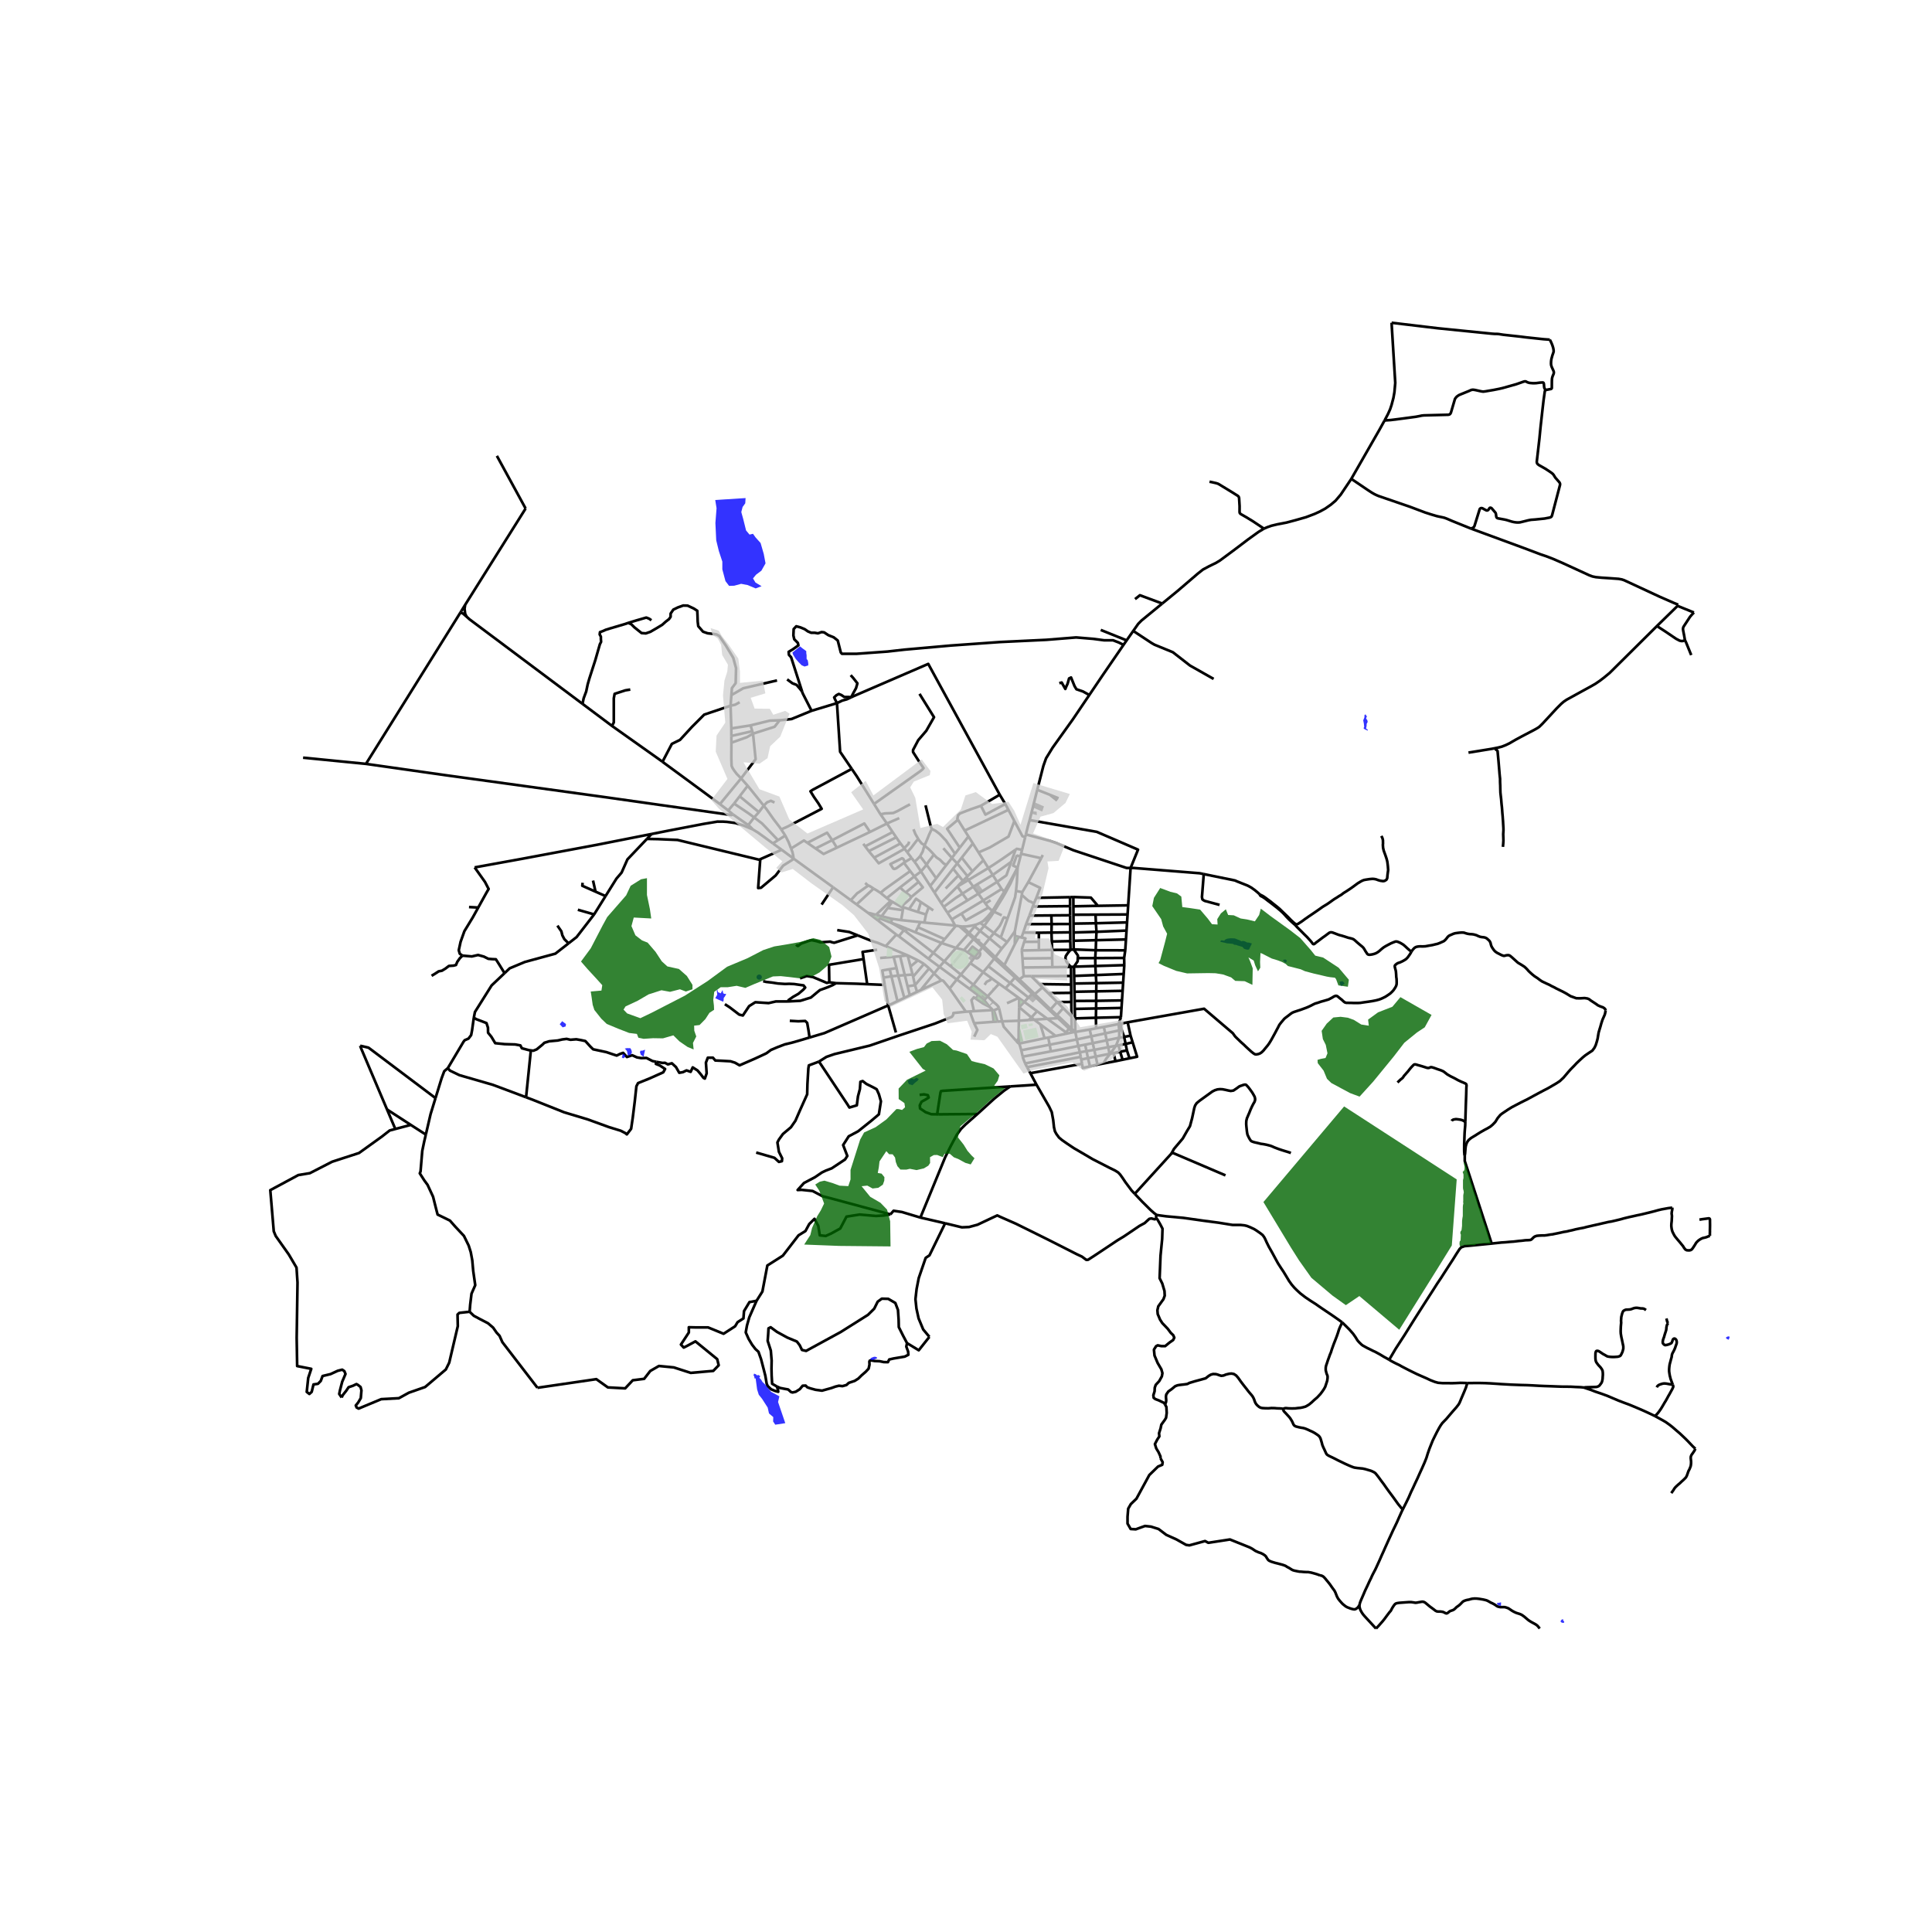 <svg xmlns="http://www.w3.org/2000/svg" xmlns:xlink="http://www.w3.org/1999/xlink" width="960" height="960" viewBox="0 0 720 720"><defs><style>*{stroke-linejoin:round;stroke-linecap:butt}</style></defs><g id="figure_1"><path id="patch_1" d="M0 720h720V0H0z" style="fill:#fff"/><g id="axes_1"><path id="patch_2" d="M90 616.653h558V110.547H90z" style="fill:#fff"/><g id="LineCollection_1"><path d="m382.047 396.323 20.392-4.167M382.047 396.323l.733 1.37M381.14 393.781l.124.545.783 1.997M613.43 488.223l-.323-.222-.284-.185-.323-.133-.43-.067-.646-.007-.568-.11-.684-.104-.453-.015-.53.067-.477.133-.744.288-.554.133-.738.044-.706.03-.361.11-.361.186-.239.163-.16.191-.2.444-.17.518-.276 1.124-.092 1.39.046.74-.123 1.39-.046 1.124-.015.739.045.828.2 1.213.246 1.124.492 2.38v.873l-.292 1.124-.277.606-.307.607-.18.247-.227.167-.28.103-.343.108-.376.055-.484.03-.634.044-.668.007-.876-.059-.764-.114-.346-.1-.446-.262-.43-.248-.684-.37-1.006-.695-.569-.347-.342-.097h-.38l-.223.126-.142.318-.092.429-.02.628-.007.747.015.688.085.68.208.599.406.577.43.554.754.799.446.607.322.628.1.85.008.791-.062.762-.03.629-.14.768-.207.629-.399.562-.453.584-.369.259-.522.192-.392.052-.93.03-.89.022-1.36.037-.7.03-.631.095M616.758 527.722l-2.43-1.16-1.659-.761-1.636-.717-1.936-.821-1.898-.784-2.05-.754-1.93-.74-2.404-1.02-1.89-.806-2.367-.858-2.02-.68-1.675-.658-1.006-.333-1.607-.54M582.326 516.774l1.671-.002 1.521.023 1.73.096 1.797.074 1.205.125M278.856 307.51l.477.354 1.226 1.238M288.032 314.307l-5.537-4.021-1.936-1.184M242.835 310.805l6.27-1.24 13.091-2.514 2.49-.415 2.674-.446 2.134.015 1.415.087 3.18.433 2.967.898 3.503 1.48M373.459 380.63l-1.143-4.92M373.459 380.63l-1.718.09M373.459 380.63l6.24-.236M378.589 387.783l-4.521-5.147-.61-2.006M386.28 404.238l-2.293-4.287M376.474 404.879l9.042-.591.763-.05M422.889 444.904l-1.121-1.18-2.396-3.21-.953-1.435-.937-1.316-.784-.829-1.184-.74-1.982-.96-6.345-3.254-3.058-1.804-3.98-2.322-2.49-1.672-1.904-1.33-1.092-.917-1-1.371-.537-.995-.338-1.48-.293-2.672-.536-2.947-.97-2.038-4.71-8.194M346.004 357.294l4.123 3.022M346.004 357.294l-11.035-8.372M346.004 357.294l1.825-2.195M323.412 340.153l3.813 2.894M323.412 340.153l3.046.775M323.412 340.153l-4.2-3.094M361.38 368.563l-4.819-3.532M361.38 368.563l1.37-1.554M361.38 368.563l3.2 2.365M295.775 320l14.704 10.662M295.775 320l-4.475-3.319M294.809 316.225l.515 1.34.234 1.125.217 1.31" clip-path="url(#p2c872687c2)" style="fill:none;stroke:#000"/><path d="m283.323 320.208-.785 10.74 1.07-.103 5.458-4.584 2.782-3.657 3.319-2.105.608-.5M430.91 454.18l-.06-.948.199-.457" clip-path="url(#p2c872687c2)" style="fill:none;stroke:#000"/><path d="m500.179 492.807-1.153-.843-2.105-1.479-1.782-1.212-2.029-1.361-1.152-.784-1.69-1.183-1.89-1.198-1.967-1.33-1.23-.955-.644-.495-1.23-1.131-.96-.961-.96-1.124-.969-1.34-.921-1.537-1.183-1.952-.923-1.375-1.121-1.745-.784-1.42-1.305-2.426-1.338-2.366-.783-1.582-.615-1.361-.338-.621-.553-.754-.814-.651-1.445-1.006-.89-.562-1.415-.666-1.29-.517-.876-.207-1.475-.163-3.079-.011-5.2-.836-5.505-.72-7.529-1.064-6.454-.591-2.611-.356-.922-.147M422.889 444.904l2.812 2.96 3.104 3.077 1.383 1.213.86.62M548.219 197l-7.076-2.862-1.951-.843-.922-.34-.93-.215-.968-.199-.93-.207-2.15-.636-2.167-.696-5.793-2.182-1.253-.428-10.348-3.55-.86-.37-.63-.304-.984-.562-1.505-.976-6.162-4.172M515.995 156.685l-1.926 3.482-10.48 18.291M471.03 197.008l1.245-.533 1.552-.547 2.29-.547 3.334-.636 3.226-.858 4.01-1.14 3.166-1.197 2.013-.917 2.013-1.095 2.074-1.45 1.752-1.479 1.92-2.249 3.965-5.902M382.317 310.962l.799-3.238.608-2.1M421.342 323.466l2.767-6.825-15.365-6.627-25.02-4.39M386.55 294.327l-.072.282-2.754 11.015M369.385 341.388l1.062-1.618M369.385 341.388l-2.592 3.62M366.417 343.282l1.466-.826 1.502-1.068M366.417 343.282l-1.144.653M369.815 339.427l-.68.928-1.18 1.378-1.538 1.549M363.842 344.555l-.63.724M363.842 344.555l1.43-.62M358.61 345.285l.821-.005.738-.029.908-.129.972-.146.86-.185.933-.236M357.529 345.18l3.257 2.888M357.529 345.18l1.08.105M357.529 345.18l-1.271-.217M478.344 525.094l.139-.166.226-.092.28-.063.47.003.63.078 1.137.03 1.39-.007 1.075-.141.915-.074.968-.2.952-.266.477-.259.814-.488.984-.805.968-.903 1.083-.932 1.244-1.323.707-.946.592-.873.476-.85.308-.947.26-.769.185-.62.123-.954v-.644l-.123-.414-.223-.496-.176-.635-.17-.718v-.865l.07-.51.107-.414.308-.894.36-1.103.385-1.035.322-.916.373-.873.388-1.235.66-1.834.727-1.86.364-.939.231-.643.315-.928.158-.536.169-.521.296-.736.276-.617.3-.625.315-.729" clip-path="url(#p2c872687c2)" style="fill:none;stroke:#000"/><path d="m517.703 506.744-.96-.56-.96-.518-1.453-.88-1.56-.857-.937-.437-.845-.429-1.36-.658-1.644-.894-.545-.385-.791-.762-.585-.636-.307-.429-.553-.916-.937-1.332-1.352-1.537-1.106-1.11-1.63-1.597M356.258 344.963l-4.202 5.053M356.258 344.963l-.341-.058M350.127 360.316l6.434 4.715M350.127 360.316l1.776-2.04M350.127 360.316l-2.022 2.465M365.273 343.935l1.52 1.073M354.282 360.092l4.993-6.02M354.282 360.092l3.798 3.1M354.282 360.092l-2.38-1.817M351.903 358.275l4.365-5.016M351.903 358.275l-4.074-3.176M347.83 355.1l3.05-3.67M347.83 355.1l-10.34-8.007M332.04 343.864l.451-1.43M338.058 346.173l-2.774-1.145-3.244-1.164M327.225 343.047l.707-.777 4.108 1.594" clip-path="url(#p2c872687c2)" style="fill:none;stroke:#000"/><path d="m336.866 346.633-3.68-2.16-1.146-.609M327.225 343.047l6.808 5.256M271.383 302.028l1.68 1.418M271.383 302.028l2.19-2.563M271.383 302.028l-3.09-2.366M228.073 270.532l-10.997-8.23M246.888 283.9l-1.252-.92-17.563-12.448" clip-path="url(#p2c872687c2)" style="fill:none;stroke:#000"/><path d="m234.894 256.976-1.844.295-3.995 1.302-.308 1.657v8.993l-.674 1.31M292.653 311.392l-1.534-2.313M292.653 311.392l-2.71 1.71M294.809 316.225l-.92-2.39-1.236-2.443M278.643 292.835l-2.997 3.919M278.643 292.835l-2.458-2.757M284.613 300.244l-3.282-4.09-2.688-3.319M276.185 290.078l-7.891 9.584M280.627 273.41l.973 9.52-5.415 7.148M272.577 276.779l-.029 5.969.1 2.668.4.9.602.9.868 1.158 1.667 1.704M368.765 349.69l-2.222 2.794M368.765 349.69l-3.55-2.78M368.765 349.69l4.554 3.826M368.765 349.69l1.645-1.96M381.05 357.202l-.254-2.983M381.05 357.202l11.038-.11M381.05 357.202l.198 3.351M195.879 189.507l-22.523 35.88M195.879 189.507l-10.707-19.621M358.08 363.193l3.522-4.27M358.08 363.193l-1.519 1.838M358.08 363.193l4.67 3.816M379.867 364.99l-1.27-1.179M379.867 364.99l1.66-1.208M379.867 364.99l5.212 4.914M341.162 347.44l-3.104-1.267M341.162 347.44l9.718 3.99M341.162 347.44l.91-1.901M280.627 273.41l8.04-2.56 1.863-2.412M302.454 264.888l-7.499 3.077-4.425.473M279.713 270.331l7.117-1.757 3.7-.136M363.181 349.477l-.377.442M363.181 349.477l2.035-2.567M363.181 349.477l-2.036-1.823M363.181 349.477l3.362 3.007M272.577 276.779l-.033-2.516M280.627 273.41l-2.28 1.317-5.77 2.052M374.28 359.7l-.525.473M374.28 359.7l3.894-7.805M374.28 359.7l-3.328-3.005M374.28 359.7l4.317 4.111M392.088 357.093l-.001-3.09M392.088 357.093l.091 3.344M173.356 225.387l-1.417 2.31M173.878 229.803l-.523-1.065-.23-1.879.23-1.472M378.174 351.895l.075-3.09M378.174 351.895l1.47-2.763M398.948 353.99l-6.861.012M398.948 353.99l-.08-3.262M398.948 353.99l1.178-.173M399.11 360.363l-.996-1.046-.698-.98-.39-1.157.177-.914.73-1.092 1.015-1.184M386.212 334.596l-.89 2.045M386.212 334.596l12.552-.248M383.202 328.745l4.425 2.13-1.415 3.721M360.786 348.068l.36-.414M360.786 348.068l2.018 1.851M356.268 353.26l3.941-4.53.577-.662M383.202 328.745l4.822-8.917M383.202 328.745l-2.23 3.727M279.713 270.331l-7.164 1.136M279.713 270.331l.642 2.163M375.347 351.09l-2.028 2.426M375.347 351.09l2.854-3.975M375.347 351.09l-2.397-1.703M359.275 354.073l3.53-4.154M359.275 354.073l-3.007-.814M359.275 354.073l1.36.884M363.3 356.68l-2.664-1.723M363.3 356.68l-.111.132M363.3 356.68l1.51-1.95M379.699 380.394l3.71-.252M379.699 380.394l.106-5.043M379.63 387.08l-.006-2.608.075-4.078M385.08 369.904l-.44.476M385.08 369.904l.542.567M280.627 273.41l-.272-.916M373.319 353.516l-2.367 3.18M381.527 363.782l2.769-.017M381.527 363.782l-.28-3.229M370.952 356.695l-.42.534M370.952 356.695l-4.409-4.211M362.75 367.009l3.653-4.709M368.05 371.312l-1.75-1.422-.786-.638-2.763-2.243M246.888 283.9l7.81 5.735 8.78 6.46 4.816 3.567M136.384 284.673l35.222-56.433M136.384 284.673l-23.434-2.31M273.062 303.446l-.446.3-48.486-6.86-57.991-7.98-29.755-4.233M356.268 353.26l-5.388-1.83M380.971 332.472l-2.33-.43M380.971 332.472l-.183 1.058M350.88 351.43l1.176-1.414M302.454 264.888l9.454-2.86" clip-path="url(#p2c872687c2)" style="fill:none;stroke:#000"/><path d="m298.919 257.707.215.672 3.32 6.509M397.815 385.131l-.514-.373M397.815 385.131l1.905-.412M397.815 385.131l-.969.204M352.056 350.016l-9.985-4.477M366.543 352.484l-.401.527M398.764 334.348l.022 3.342M398.764 334.348l1.239-.055M342.071 345.539l.938-1.89M273.062 303.446l5.794 4.064M317.425 286.544l-4.339-6.372-1.178-18.143M317.198 259.861l-.858-.112h-1.69l-1.106-.74-.953-.384-.891.473-.83.798.307.71.731 1.423" clip-path="url(#p2c872687c2)" style="fill:none;stroke:#000"/><path d="m317.198 259.861-1.624.758-1.69.468-1.326.64-.65.302M355.917 344.905l-1.195-2.28M344.476 343.807l1.523.163 9.918.935M354.722 342.625l-1.642-2.504M354.722 342.625l3.554-2.138M350.69 336.475l-2.45-3.845M350.69 336.475l.99 1.51M350.69 336.475l6.11-6.094M328.128 303.461l-2.4-3.849M328.128 303.461l2.406 3.438M339.14 299.756l-1.763.917-2.819 1.542-1.682.78-3.042.137-1.706.33M374.757 332.625l-.515-.333M374.757 332.625l1.819-3.372.901-2.062 1.743-3.85M370.447 339.77l2.061-3.374 1.18-1.903 1.07-1.868M374.242 332.292l-.968-.993M374.242 332.292l-.122.267-3.698 6.041-.607.827" clip-path="url(#p2c872687c2)" style="fill:none;stroke:#000"/><path d="m379.22 323.342-2.111 3.898-1.081 1.96-1.786 3.092M373.274 331.299l-1.675-2.651M373.274 331.299l-6.847 4.286M373.322 341.11l-2.875-1.34M370.447 339.77l-.632-.343M369.815 339.427l-1.426-1.202M360.18 326.933l.734 1.016M360.18 326.933l.389-.39M360.18 326.933l-1.344 1.35M366.427 335.585l-1.825-2.527M366.427 335.585l.823 1.14M366.427 335.585l-8.151 4.902M353.08 340.12l7.472-4.58M351.68 337.985l.297.454 1.103 1.682M364.602 333.058l-1.892-2.62M364.602 333.058l6.997-4.41M364.602 333.058l-4.05 2.482M371.6 328.648l-1.63-2.581M376.863 321.177l-1.802 5.037-3.462 2.434M369.97 326.067l-1.632-2.584M369.97 326.067l-7.26 4.37M376.863 321.177l-3.826 2.731-3.067 2.159M362.71 330.437l-1.796-2.488M362.71 330.437l-4.041 2.603M358.669 333.04l-2.53 1.63-4.459 3.315M366.504 320.58l1.834 2.903M366.504 320.58l-4.11 4.13M364.674 317.684l1.169 1.849.661 1.046M362.55 314.323l-1.642-2.6M362.55 314.323l2.124 3.36M362.55 314.323l-4.142 5.299M348.24 332.63l-1.562-2.45M348.24 332.63l6.953-8.895M346.678 330.18l-3.447-5.408M346.678 330.18l2.215-2.873M360.908 311.723l-1.384-2.19M360.908 311.723l-3.235 4.195M348.893 327.307l3.81-4.989M348.893 327.307l-3.565-5.04M345.328 322.268l-2.097 2.504M345.328 322.268l-2.436-3.194M347.996 318.44l-.598.936-1.296 1.627-.774 1.265M343.23 324.772l-2.48 1.845M340.814 321.174l.814 1.084 1.603 2.514M360.569 326.542l1.824-1.832M360.569 326.542l-3.844-4.767M356.725 321.775l-1.532 1.96M356.725 321.775l1.683-2.153M356.725 321.775l-1.98-2.058M354.745 319.717l1.173-1.522M354.745 319.717l-2.042 2.601M354.745 319.717l-3.2-3.608M356.8 330.38l4.114-2.43M356.8 330.38l1.869 2.66M358.836 328.283l-1.377 1.383-.66.715M360.914 327.95l7.424-4.467M378.487 316.636l-4.663 3.246-3.465 2.317-2.021 1.284M344.476 343.807l.62-3.009M344.476 343.807l-1.467-.157M346.1 338.111l-1.004 2.687M346.1 338.111l-2.903-1.92M346.1 338.111l1.705 1.166M338.783 338.8l3.296 1.079M336.609 338.327l.09-.202 2.084.675M343.197 336.19l-1.82-1.25-2.594 3.86M345.096 340.798l-3.017-.92M335.82 342.902l.634-3.71M335.82 342.902l-3.329-.468M343.01 343.65l-2.804-.3-4.386-.448M339.652 334.251l-2.102-1.67M342.339 328.657l1.588 2.041-4.275 3.553M336.403 338.212l-.062-.524.146-.313.279-.326 1.75-1.48.67-.625.466-.693M336.609 338.327l-.206-.115M336.609 338.327l-.155.865M330.498 334.69l-2.351-1.93M330.498 334.69l4.923-3.96M331.95 335.743l-.263-.147-1.189-.905M340.75 326.617l-1.542-1.982M340.75 326.617l1.589 2.04M335.42 330.73l.173-.138 5.158-3.975M331.95 335.743l.592.327M331.95 335.743l-5.492 5.185M326.458 340.928l2.086.531M334.969 348.922l-.936-.62M334.969 348.922l1.897-2.289M336.866 346.633l.624.46M337.49 347.093l.568-.92M328.544 341.46l3.509.892.438.082M368.389 338.225l-8.495 4.765-1.618-2.503M367.25 336.725l.996 1.379.143.121M372.95 349.387l2.546-7.14M372.95 349.387l-2.54-1.657M379.22 323.342l-.257 5.388-.322 3.312M375.496 342.248l2.788-7.82.357-2.386M370.41 347.73l-3.617-2.722M375.496 342.248l-1.061-.313-.33-.064-.284.527-.541 1.278-.737 1.403-2.133 2.651M363.212 345.28l-2.067 2.374M363.212 345.28l2.004 1.63M365.216 346.91l1.577-1.902M366.403 362.3l1.886-2.226M366.403 362.3l-4.801-3.377M366.403 362.3l3.18 2.315M361.602 358.923l1.587-2.111M383.27 371.745l-6.818-5.392M383.27 371.745l1.37-1.365M383.27 371.745l-1.536 1.638M368.29 360.074l2.241-2.845M376.452 366.353l-1.338-1.024-6.825-5.255M374.732 368.315l1.72-1.962M374.732 368.315l4.915 3.57M374.732 368.315l-2.409-1.706M376.452 366.353l1.8-2.071M378.597 363.811l-.345.47M381.14 393.781l-.547-2.383M381.14 393.781l10.48-1.966M421.328 385.96l-1.087-4.972M421.328 385.96l.768 2.465M421.328 385.96l-2.386.464M394.75 379.04l-.595.3M394.75 379.04l-.854-.742M394.75 379.04l4.002 3.778M390.31 379.674l-4.898.332M390.31 379.674l6.99 5.084M390.31 379.674l-3.804-2.815M394.155 379.34l-.265.134-3.58.2M379.837 372.022l1.897 1.361M379.837 372.022l-.19-.138M379.837 372.022l-.032 3.329M381.734 373.383l4.772 3.476M381.734 373.383l-1.93 1.968M420.241 380.988l-2.238.435M525.988 354.65l-.232.453-.33.539-.44.62-.392.554-.583.6-.646.421-.699.392-1.022.473-.476.133-.352.151-.386.256-.392.332-.161.17-.092.237v.233l.084.425.116.455.123.444.1.463.084 1.02.054 1.101.1.637.038.769.008.695-.03.614-.178.599-.246.48-.445.703-.338.466-.538.576-.63.592-.806.562-.953.622-.868.436-.792.362-.83.296-1.106.289-1.36.266-1.352.207-1.275.177-.922.133-.9.14-.99.053h-1.175l-1.207-.045-1.183-.015-.66-.007-.546-.17-.523-.406-.606-.585-.538-.414-.407-.325-.37-.326-.444-.318-.423-.074-.43.118-.338.148-.561.355-.53.289-.853.444-.845.258-.945.274-1.053.288-1.252.437-.907.258-.706.333-.822.43-.945.45-.9.378-1.102.402-.972.359-1.045.333-.86.289-.56.184-.67.289-.644.45-.477.378-.8.614-.483.355-.56.473-.57.68-.644.762-.6.792-.553 1.086-.453.836-.477.91-.576 1.057-.584 1.065-.522.932-.692 1.109-.584.792-.868 1.035-.607.761-.668.65-.615.408-.56.222-.807.155-.469-.037-.56-.318-.792-.621-1.045-.946-.96-.881-.83-.813-1.09-.97-.769-.746-.868-.835-.538-.54-.86-1.198-10.692-9.114-28.497 5.058M380.593 391.398l10.588-2.064M379.77 388.917l.29.623.533 1.858M401.292 387.364l-10.111 1.97M401.292 387.364l5.401-1.147M401.292 387.364l-.551-2.78M401.292 387.364l.556 2.438M419.97 391.454l-2.517.498M419.97 391.454l-.49-2.399M419.97 391.454l.97 2.942M420.94 394.396l-2.592.535M422.096 388.425l1.679 5.385-2.834.586M418.942 386.424l-.904-2.614M418.942 386.424l.537 2.631M417.04 386.74l.23-.044 1.672-.272M418.003 381.423l-.307 1.1.342 1.287M417.092 384.007l.389-.075.557-.122M402.439 392.156l2.48-.421M402.439 392.156l-.591-2.354M402.439 392.156l.317 1.71M419.48 389.055l2.616-.63M419.48 389.055l-2.651.498M413.51 392.73l.222-.048M413.51 392.73l-5.169 1.022M413.51 392.73l-.52-2.467M412.99 390.263l2.911-.536M412.99 390.263l-5.188.986M412.99 390.263l-.563-2.57M412.427 387.692l-.536-2.577M412.427 387.692l4.614-.952M412.427 387.692l-5.196 1.061M411.891 385.115l-.528-2.4M411.891 385.115l5.2-1.108M411.891 385.115l-5.198 1.102M411.363 382.714l5.54-1.077M411.363 382.714l-2.869.514M406.1 383.684l.593 2.533M406.1 383.684l2.394-.456M406.1 383.684l-5.36.9M406.693 386.217l.538 2.536M407.231 388.753l.57 2.496M407.231 388.753l-2.834.561M407.802 391.25l-2.884.485M407.802 391.25l.539 2.502M408.341 393.752l-2.89.571M408.341 393.752l.658 2.995M409 396.747l2.221-.423M409 396.747l-2.806.653M404.397 389.314l.521 2.42M404.397 389.314l-2.55.488M404.918 391.735l.533 2.588M405.45 394.323l.744 3.077M405.45 394.323l-2.508.542M403.236 396.446l.287 1.55 2.671-.596M415 392.437l2.453-.485M415 392.437l-1.268.245M415 392.437l.713 3.04M415.713 395.477l2.635-.546M415.713 395.477l-4.492.847M416.829 389.553l-.928.174M416.829 389.553l.624 2.399M417.453 391.952l.895 2.98M393.412 386.055l3.434-.72M393.412 386.055l-2.758.617M393.412 386.055l-5.702-4.31M385.412 380.006l-2.003.136M385.412 380.006l-1.032-.851M385.412 380.006l2.298 1.738M383.41 380.142l.97-.987M384.38 379.155l-4.575-3.804M384.38 379.155l2.126-2.296M363.02 381.337l7.291-.543M363.02 381.337l-1.585-4.387M363.065 386.353l1.178-2.53-1.223-2.486M379.77 388.917l9.51-1.995M379.77 388.917l-.14-1.838M378.589 387.783l.693.79.488.344M372.316 375.71l-1.908.804M368.05 371.312l2.09 2.012 1.111.935.742.77.323.68M370.408 376.514l-.557.028M370.408 376.514l1.333 4.206M361.435 376.95l-1.482.077M361.435 376.95l1.537-.124M359.953 377.027l-6.04-8.644M305.21 395.618l2.781-1.75 2.97-1.031 13.176-3.172 11.167-3.839 13.13-4.37 6.289-2.495.375-.507.184-.488.02-.44 4.651-.5M350.878 365.376l-2.773-2.595M350.878 365.376l-7.747 3.576M353.912 368.383l-2.265-2.73-.36-.258-.409-.02M342.1 357.892l-2.776 2.29M342.1 357.892l-3.859-1.857M342.1 357.892l2.241 1.335M319.648 348.583l-3.157-1.262-4.485-.697M348.105 362.78l-4.974 6.172M348.105 362.78l-1.835-1.873M343.13 368.952l-1.38.66M341.75 369.611l-.762-2.459M341.75 369.611l-2.704 1.29M338.241 356.035l1.083 4.148M338.241 356.035l-2.804.302M330.069 352.607l.581.244 7.591 3.184M335.437 356.337l-2.411.26M335.437 356.337l1.752 7.07M339.046 370.902l-.83-3.349M339.046 370.902l-2.033.97M333.026 356.597l1.085 4.16M333.026 356.597l-5.034.414M337.013 371.872l-2.294-8.282M337.013 371.872l-2.559 1.222M334.72 363.59l-.609-2.834M334.72 363.59l2.469-.183M334.72 363.59l-2.514.245M337.189 363.407l1.027 4.146M337.189 363.407l2.9-.221M340.09 363.186l-.766-3.003M340.09 363.186l.204.79M340.294 363.976l.694 3.176M340.294 363.976l4.047-4.75M344.341 359.227l1.93 1.68M338.216 367.553l2.772-.4M340.988 367.152l5.282-6.245M288.032 314.307l1.911-1.205M288.032 314.307l3.268 2.374M281.052 304.631l2.96 2.262 5.931 6.209M273.573 299.465l2.073-2.711M281.052 304.631l-1.979-1.445-5.5-3.72M278.856 307.51l2.196-2.879M281.052 304.631l1.77-1.964M284.613 300.244l-1.79 2.423M291.119 309.08l-.47-.71-1.224-1.593-1.147-1.493-2.639-3.76-1.026-1.28M288.633 299.086l-1.36-.654-1.404.566-1.256 1.246M282.823 302.667l-7.177-5.913M272.267 262.999l.3-3.948M272.267 262.999l.282 8.468M246.888 283.9l3.497-6.683 3.035-1.483 4.485-4.884 4.531-4.536 9.831-3.315M275.632 261.68l-.536.335-1.117.605-1.712.379M289.574 253.578l-12.595 2.922-4.411 2.551M234.107 232.14l1.135.469 1.176 1.17 1.257 1.016 1.419 1.132 1.582.117 1.702-.585 2.352-1.366 2.068-1.25 1.257-1.132 1.258-.976.608-.859v-1.21l1.014-1.483 1.703-.82 1.986-.702 1.623.039 2.27 1.054 1.338.858.082 1.679.08 2.381.203 1.679 1.785 2.068 1.703.587 1.744.194 1.58.235 1.022.57 2.537 3.707 2.673 4.448 1.042 3.839-.136 5.582-1.405 1.876-.197 2.594M272.55 271.467l-.006 2.796M280.355 272.494l-7.811 1.77M358.836 328.283l-1.64-2.046M355.193 323.735l2.004 2.502M352.409 331.13l4.788-4.893M388.61 318.623l-.586 1.205M388.024 319.828l-7.489-1.645M380.535 318.183l.363-1.473M380.535 318.183l-.25 1.015M378.249 348.805l-.048-1.69M378.249 348.805l1.394.327M380.667 349.371l-1.024-.24M380.667 349.371l.7-1.843M381.69 351.008l.462-1.29-1.485-.347M399.11 360.363l.037 3.357M399.11 360.363l-6.93.074M399.11 360.363l1.138-.108M381.248 360.553l10.931-.116M380.796 354.219l6.356-.122M381.69 351.008l-.832 2.694-.062.517M399.31 378.812l-.058-5.409M399.31 378.812l.093 4.62M399.31 378.812l-3.092-3.1M384.296 363.765l14.851-.045M384.296 363.765l2.974 2.98M399.147 363.72l.034 3.185M387.27 366.746l11.911.159M387.27 366.746l1.21 1.255M399.181 366.905l.034 3.096M390.625 370.108l8.59-.107M390.625 370.108 388.481 368M390.625 370.108l3.327 3.333M399.215 370l.037 3.403M399.252 373.403l-5.3.038M393.952 373.441l2.266 2.271M393.952 373.441l-2.423 2.727M398.827 344.357l-6.907.007M398.827 344.357l.02 3.097M398.827 344.357l-.02-3.27M382.384 344.409l1.258-3.19M382.384 344.409l-1.017 3.12M382.384 344.409l9.536-.045M381.367 347.528l5.784.078M398.847 347.454l-6.988.09M398.847 347.454l.02 3.274M387.152 354.097l4.935-.095M387.152 354.097v-3.125M387.15 347.606l4.709-.062M387.15 347.606l.001 3.366M392.087 354.002l-.112-3.14M391.859 347.544l.061-3.18M391.859 347.544l.116 3.318M391.92 344.364l-.114-3.216M391.975 350.862l6.893-.134M370.311 380.794l1.43-.074M370.311 380.794l-.46-4.252M356.561 365.031l-2.649 3.352M372.323 366.61l-2.74-1.995M372.323 366.61l-4.273 4.702M382.317 310.962l-.244.99M421.342 323.466h-1.488l-19.846-6.611-6.398-2.683-2.354-.804-8.939-2.406M421.342 323.466l-.906 13.926M448.605 325.743l-1.501-.308-24.646-1.97h-1.116M399.403 383.431l-.65-.613M399.403 383.431l1.338 1.153M400.248 360.255l.065 3.445M400.248 360.255l7.97-.243M401.667 357.062l-.069 1.185-1.35 2.008M400.126 353.817l-.022-3.23M400.126 353.817l8.212.315M401.667 357.062l.054-.942-1.595-2.303M400.003 334.293l.021 3.466M409.146 337.575l-2.595-3.057-6.548-.225M400.615 379.53l-.068-3.545M400.615 379.53l.126 5.054M400.615 379.53l7.791-.239M417.726 379.068l.223-3.434M417.726 379.068l-.822 2.569M417.726 379.068l-9.32.223M400.547 375.985l-.056-2.954M400.547 375.985l7.933-.16M417.95 375.634l.182-2.81M417.95 375.634l-9.47.191M400.491 373.031l-.065-3.424M400.491 373.031l8.024-.046M418.132 372.824l.232-3.566M418.132 372.824l-9.617.16M400.426 369.607l-.058-3.07M400.426 369.607l8.105-.158M418.364 369.258l.198-3.053M418.364 369.258l-9.833.191M400.368 366.537l-.055-2.837M400.368 366.537l8.209-.15M418.562 366.205l.21-3.228M418.562 366.205l-9.985.182M400.313 363.7l8.072-.316M418.772 362.977l.215-3.295M418.772 362.977l-10.387.407M418.987 359.682l-.054-2.69M418.987 359.682l-10.77.33M419.346 354.16l.263-4.053M419.346 354.16l-.413 2.833M419.346 354.16l-11.008-.028M400.104 350.588l-.02-3.075M400.104 350.588l8.376-.206M419.61 350.107l.214-3.31M419.61 350.107l-11.13.275M400.085 347.513l-.02-3.307M400.085 347.513l8.542-.254M419.824 346.798l.198-3.045M419.824 346.798l-11.197.461M400.064 344.206l-.02-3.309M400.064 344.206l8.347-.138M420.022 343.753l.193-2.957M420.022 343.753l-11.611.315M409.146 337.575l11.29-.183M409.146 337.575l-9.122.184M420.436 337.392l-.221 3.404M400.044 340.897l-.02-3.138M400.044 340.897l8.227-.04M420.215 340.796l-11.944.06M401.667 357.062l6.488-.01M418.933 356.993l-10.778.06M408.494 383.228l-.088-3.937M408.27 340.857l.14 3.21M368.05 371.312l-1.286 1.408M369.85 376.542l-.539-.084-.922.059-5.417.31M363.611 372.137l-.697-.47-.877 1.074.935 4.085M378.2 347.115l2.588-13.585M331.002 374.688l-1.287-7.64M331.002 374.688l2.88 10.085M301.699 386.65l5.55-1.65 13.274-5.756 10.479-4.556M334.454 373.094l-2.196 1.048-1.256.546M310.48 330.662l-4.293 6.45M317.062 335.475l-1.224-.903-5.359-3.91M390.654 386.672l-1.373.25M390.654 386.672l.527 2.662M391.18 389.334l.44 2.481M387.71 381.744l1.57 5.178M391.529 376.168l-5.907-5.697M391.529 376.168l2.367 2.13M393.896 378.298l2.322-2.586M388.48 368l-2.858 2.471M396.846 385.335l.455-.577M397.3 384.758l1.082-1.445M398.752 382.818l-.37.495M361.145 347.654l-2.536-2.37M362.804 349.92l3.338 3.091M366.142 353.011l-1.272 1.642M366.142 353.011l4.39 4.218M370.531 357.229l3.224 2.944M378.252 364.282l6.387 6.098M378.252 364.282l-4.497-4.109M384.64 370.38l9.515 8.96M394.155 379.34l4.227 3.973M398.382 383.313l1.338 1.406M399.72 384.72l1.02-.136M364.87 354.653l-2.455-1.865-1.78 2.17M364.87 354.653l-.06.077M381.69 351.008l5.461-.036M342.079 339.879l1.118-3.688M337.55 332.581l-.61-.396-1.52-1.455M325.576 331.15l.283.182.96.558 1.328.87M339.208 324.635l-9.394 6.698-1.667 1.427M339.208 324.635l-2.342-3.092M337.55 332.581l4.789-3.924M328.544 341.46l2.292-3.09M332.542 336.07l3.86 2.142M332.542 336.07l-1.706 2.3M336.454 339.192l-5.618-.822M358.669 333.04l1.883 2.5M380.285 319.198l-.065.264-1 3.88M380.285 319.198l-.564-.194-.576-.14-.261.14-.142.284-1.178 3.296 1.656.758M359.524 309.533l16.285-7.722M357.011 305.486l1 1.654 1.513 2.393M375.81 301.811l-1.164-2.18M375.81 301.811l2.214 4.163M408.155 357.053l.183-2.92M408.155 357.053l.063 2.959M171.606 228.24l.333-.542M173.878 229.803l-1.222-1.065-.53-.31-.52-.188M217.076 262.303l-42.062-31.48-1.136-1.02M242.835 310.805l-1.745 1.833M176.89 323.26l17.346-3.153 28.334-5.295 20.265-4.007M221.41 340.774l4.26-6.827M221.41 340.774l-6.061-1.736M211.89 351.556l2.992-2.336 6.528-8.446M166.893 398.062l5.86-9.854.424-.544 1.412-.61.988-1.292.353-1.829.642-4.635M188.032 362.675l-4.825 4.572-6.207 9.888-.428 2.163M197.832 391.456l-.707-.09-2.642-.71-.554-1.064-1.935-.355-3.934-.119-3.503-.355-1.445-2.396-1.229-1.509-.03-1.863-.554-1.716-1.66-.65-1.966-.74-1.101-.59M196.051 408.92l-12.355-4.627-12.477-3.61-3.564-1.715-.762-.906M162.3 409.23l2.264-7.363.988-2.65 1.341-1.155M200.288 517.185l-13.061-16.988-1.06-2.378-1.13-1.224-1.27-1.834-1.906-1.63-2.894-1.496-2.401-1.291-1.553-1.495M158.695 422.823l-.627 2.694-.705 3.397-.636 7.611-.283.747 1.695 2.651 1.2 1.63 2.047 4.418 1.06 4.213.635 2.446 4.59 2.242 1.976 2.243 3.248 3.466 1.765 3.601.777 2.447.564 3.058.353 3.94.753 5.322-1.389 3.173-.493 4.077-.212 2.65" clip-path="url(#p2c872687c2)" style="fill:none;stroke:#000"/><path d="m127.316 520.803.406-.86 1.297-1.639.892-1.327 1.623-.546 1.297-.624.568.312.973.78.325 1.25-.244 2.887-.973 1.64-.892 1.092.324.781.73.39 8.435-3.512 6.581-.358 3.693-2.041 6.084-2.13 7.714-6.537 1.26-2.543 3.196-13.606-.092-4.318.645-.62 3.855-.425M281.943 484.777l-2.643.473-2.028 3.372-.215 2.721-1.694 1.08-.488.31-.922 1.538-4.302 2.78-5.778-2.365h-4.702l-2.458-.06v1.952l-2.95 4.496 1.045 1.124 1.29-.65 3.073-1.657 8.113 6.625.554 2.278-2.03 2.1-8.389.739-6.33-2.04-5.531-.533-3.228 1.863-2.274 2.928-4.24.533-2.828 3.016-6.453-.354-4.303-3.076-21.944 3.215M454.5 337.228l-5.514-1.483-.568-.312-.325-.274-.08-.43-.082-.428.674-8.558M469.448 333.358l-.106-.148-.125-.133-.491-.45-1.092-.903-1.298-.932-.968-.54-.484-.244-.868-.347-1.268-.503-.891-.356-.622-.236-1.018-.445-11.612-2.378M349.689 415.28l14.567-.124M376.474 404.879l-4.235.277-20.953 1.37-.614.117-.185.533-1.167 7.572.369.533" clip-path="url(#p2c872687c2)" style="fill:none;stroke:#000"/><path d="m342.711 408.023 1.66-.177 1.413.295.308.888-1.23.769-1.414.769-.676 1.36.124 1.184.921.591 1.107.77 2.15.768 2.615.04M343.005 453.75l9.255-22.525 2.096-4.214 2.19-4.08 1.583-2.197 1.724-1.704 4.403-3.874M376.474 404.879l-2.298 1.593-3.626 2.953-6.294 5.731M300.887 314.104l-1.282-.882-4.796 3.003M335.13 304.88l-4.596 2.02M337.284 321.24l-.418.303M336.866 321.543l-2.715 1.963-.445.225-.507.098-.365-.196-1.028-1.602 3.86-1.928.455-.257.455.18.348.592.36.622M337.284 321.24l2.443-1.483M335.597 314.326l1.364 1.793M335.597 314.326l-9.816 5.286M333.999 312.048l1.196 1.75.402.528M325.781 319.612l-2.02-2.42M337.108 316.313l-9.628 5.412-1.699-2.113M337.108 316.313l-.147-.194M337.108 316.313l.989 1.3M333.999 312.048l-1.342-1.962M333.999 312.048l-10.238 5.145M332.657 310.086l-2.123-3.187M332.657 310.086l-10.231 5.318M322.426 315.404l1.335 1.789M322.426 315.404l-.713-.939M347.276 308.928l-.374-.773-1.98-8.034M344.612 314.95l1.112-2.571.536-1.34.749-1.596.267-.515M355.918 318.195l-2.814-4.13-.603-.87-.676-.673-.651-.717-.979-1.009-1.514-1.166-.884-.448-.52-.254M340.814 321.174l1.066-1.012 1.012-1.088M344.511 315.182l-.124.287-.535 1.906-.96 1.699M340.814 321.174l-1.087-1.417M344.612 314.95l-.1.232M342.228 312.69l.179.307 1.07 1.339 1.135.614M342.228 312.69l-1.105-1.908-.695-1.75M317.062 335.475l2.15 1.584M323.559 330.044l-1.017.696-2.568 1.828-.482.283-2.43 2.624M323.559 330.044l-1.151-.978M325.576 331.15l-1.563-1.003-.454-.103M382.073 311.952l-1.175 4.758M378.024 305.974l3.022 5.678 1.027.3M343.005 453.75l9.22 2.129M331.825 452.57l1.185-1.35 3.113.466 6.882 2.063M331.825 452.57l-2.464.41-2.95.178-6.024-.533-4.917.77-2.335 4.436-3.32 1.834-2.089.946-2.213-.236-.553-3.49-1.413-2.662-1.967 1.952-1.414 2.603-2.581 1.597-5.839 7.572-5.777 3.667-1.844 9.703-2.182 3.46M289.533 516.72l.37 1.125.122.828-1.198-.326-1.445-.591-1.29-1.213-.369-.857-.492-2.929-.523-2.07-1.075-4.14-.983-2.781-1.138-1.035-1.228-1.598-1.291-2.159-1.076-2.425.461-2.573.86-3.047 2.705-6.152M225.67 333.947l4.056-6.503 1.93-2.262 2.167-4.907 7.267-7.637M283.323 320.208l-.41.181-30.445-7.365-7.33-.309-4.048-.077M291.3 316.681l-7.977 3.527M147.321 420.74l-2.092.55-2.95 2.307-8.482 6.093-10.018 3.254-8.297 4.26-4.303.71-10.448 5.62 1.29 15.321.738 1.775 4.855 6.862 2.89 4.91.368 5.56-.307 20.646.176 10.482 5.255 1.035-1.13 3.39-.552 5.205.983.77.86-.77.677-2.78 1.66-.237 1.044-1.065.676-1.833 2.95-.71 2.705-1.242 1.66-.414.798.532.43 1.065-1.229 2.899-.86 3.312-.246 1.242.894 1.314M153.096 419.219l5.599 3.604M153.096 419.219l-5.775 1.52M153.096 419.219l-8.856-5.746M162.3 409.23l-1.831 5.957-1.774 7.636M281.803 429.512l6.8 1.972 1.677 1.524 1.118-.268.093-1.077-1.21-2.42-.56-3.497.56-1.076 1.49-2.063 2.981-2.51 1.677-2.421 1.677-3.856 2.701-6.008.094-3.767.347-5.867.19-1.148 3.773-1.412" clip-path="url(#p2c872687c2)" style="fill:none;stroke:#000"/><path d="m331.825 452.57-22.812-6.146-2.466-.625-3.726-1.951-4.074-.425-1.494.062 2.38-2.624 4.082-2.15 2.6-1.772 1.452-.697 2.187-.837 4.971-3.302.845-1.313-.944-2.458-.615-1.607 2.079-3.252 3.508-1.876 5.003-4.002 2.729-2.314.76-4.869-.746-2.6-.839-1.883-1.304-.718-2.515-1.255-1.397-1.076-.839.269-.186 2.69-.724 2.757-.43 3.327-2.759.82-.69-1.108-10.65-16.017M422.889 444.904l13.66-15.005M456.702 438.027l-19.585-8.362-.568.234" clip-path="url(#p2c872687c2)" style="fill:none;stroke:#000"/><path d="m481.075 429.688-.533-.2-.723-.23-1.006-.303-1.053-.326-1.29-.436-1.429-.54-1.068-.473-.603-.221-1.41-.356-1.105-.21-1.039-.144-.914-.238-1.283-.288-.534-.147-.48-.178-.246-.118-.2-.156-.176-.232-.254-.389-.222-.392-.339-.673-.252-.548-.132-.605-.1-.658-.09-.849-.102-.933-.069-.903.011-.532.028-.673.13-.577.131-.503.207-.436.285-.695.338-.762.5-1.264.544-1.19.415-.807.258-.458.265-.437.207-.688-.007-.495-.154-.665-.261-.488-.446-.785-.323-.51-.668-.924-.637-.85-.523-.57-.215-.225-.208-.16-.234-.036-.277.01-.53.13-.45.174-.322.1-.62.239-.91.67-1.284.875-1.017.154-.856-.154-1.124-.257-1.07-.207-.963-.051-.963.103-.963.309-.91.463-4.708 3.4-1.124.926-.588.876-.322.979-.802 3.759-.803 2.987-1.123 1.854-1.552 2.73-3.264 3.862-.972 1.756M300.887 314.104l3.046 2.094M310.15 313.098l-1.916-2.775-7.347 3.78M311.865 315.907l12.362-5.86M311.865 315.907l-1.716-2.81M303.933 316.198l2.985 2.053 4.947-2.344M303.933 316.198l6.216-3.1M324.227 310.047l6.307-3.148M310.15 313.098l11.952-6.21 2.125 3.159M338.805 313.634l-.247.858-1.597 1.627M383.642 341.22l1.242-3.385M383.642 341.22l8.164-.072M398.807 341.088l-.021-3.398M398.807 341.088l-7.001.06M384.884 337.835l.438-1.194M384.884 337.835l13.902-.145M491.889 587.075l-1.03-.385-.867-.258-1.315-.363-1.106-.192-1.09-.022-.815-.052-.66-.066-.715-.03-.999-.185-.937-.2-.569-.17-.368-.192-1.022-.643-.715-.37-.584-.384-.476-.193-.7-.236-.614-.163-1.19-.318-.784-.184-.945-.282-.715-.236-.66-.296-.384-.274-.492-.717-.346-.598-.407-.415-.7-.465-.798-.4-.845-.273-1.084-.48-.622-.4-.66-.444-.584-.318-.439-.221-3.903-1.575M432.494 543.487l.799 1.42-.154.976-1.567.65-3.257 3.165-4.795 8.814-2.09 2.011-.983 1.715-.246 3.018v2.543l1.168 2.011 1.905.119 1.783-.651 1.66-.592 2.212.237 2.827.887 2.889 2.189 3.81 1.715 3.565 2.011 1.23.177 5.838-1.596 1.23.65 8.051-1.242 3.38 1.36M434.168 523.416l.508.906.123 2.248-.246 1.804-.461.769-1.29 1.775-.277 1.36-.584 1.834.122 1.183-.799 1.213-.86 1.656.492 1.597.86 1.42.707 1.567.03.74M319.648 348.583l-8.77 2.757-.85-.195-.65-.234-.445.039-3.163.234-1.379-.43-1.906-.39-1.054.274-2.88 1.015-1.175.898-.325-.157-.324-.39M330.069 352.607l-2.931-1.23-2.356-.741-5.134-2.053M512.801 606.92l.992-1.05 1.39-1.571.806-1.002.558-.765.664-.891.618-.81.489-.55.391-.763.17-.31.414-.65.223-.31.376-.46.346-.221.469-.133.737-.111 2.336-.17 1.13-.082.96-.014.952.133.63.11.553-.044.63-.125.96-.163.412-.063.465.048.391.148.246.152.3.24.791.665.784.644.615.436.79.591.546.429.507.251.439.06.975.014.768.104.492.184.515.274.338.126.3-.037.31-.182.427-.358.204-.174.28-.144.522-.177.438-.148.485-.274.507-.465.383-.392.439-.303.522-.385.453-.414.358-.362.39-.41.316-.267.573-.27.576-.184.438-.104.537-.089.484-.148.677-.17.899-.089.806.015 1.084.126.96.163.441.077.511.115.338.089.354.089.434.191.45.244.752.437.442.181.5.266.464.263.396.266.442.31.368.178.822.185.815.007.503-.01.446.025.595.163.722.266.807.528.432.3.405.242.434.239.815.38.665.215.637.196.469.19.46.246.815.591 1.302 1.113.534.396.626.392.792.436.588.316.552.323.527.425.845 1.01M506.653 598.094l-.02.59.107.531.157.551.204.451.392.7.422.638.553.659.826.902 3.507 3.804M522.78 562.497l-.345.688-.353.784-.668 1.486-.76 1.738-.746 1.56-.768 1.575-.73 1.605-.745 1.604-.7 1.56-.737 1.626-.561 1.287-.669 1.457-.676 1.552-.383.85-.439.97-.583 1.27-.4.851-.361.68-.453.866-.384.761-.354.82-.323.637-.36.746-.63 1.39-.37.77-.56 1.175-.446 1.057-.591 1.368-.523 1.213-.33.858-.179.793M491.889 587.075l.515.096.392.155.415.259.345.34.438.488.392.503.484.57.576.716.384.526.46.672.393.547.415.555.292.429.3.613.537 1.376.446.843.6.768.806.918.407.406.419.322.357.3.326.232.484.27.389.147.652.26.3.096.4.118.464.11.465.056.289-.048.199-.092.28-.152.339-.251.368-.414.436-.715M478.344 525.094l-.046.17.016.323.084.254.139.16.207.236.415.429.668.732.546.591.43.525.66 1.072.354.77.223.51.253.332.277.223.4.191 1.067.274.73.148.937.148.723.207 1.106.466.668.325.868.377.907.503.645.425.396.27.392.3.304.318.23.365.184.378.292.961.2.695.169.695.353.865.408.85.637 1.405.238.385.3.266.692.4 1.167.546.914.451 1.122.585 1.46.702 1.091.533 1.29.583.945.407.661.26.645.213 1.13.17 1.36.14.637.06.968.215.83.244 1.222.354.53.222.753.378.438.325.5.606.683.872.93 1.28 1.037 1.375.875 1.264.899 1.25.738.99 1.037 1.398.783 1.087 1.015 1.42.73.88.453.554.522.495M546.825 515.426l-.534 1.723-.707 1.716-.615 1.442-.423.976-.223.555-.399.946-.353.621-.83 1.065-1.06 1.198-1.214 1.405-1.467 1.73-.838.858-.63.65-.6.828-.583.962-.83 1.538-.89 1.774-.708 1.45-.522 1.3-.723 1.82-.63 1.818-.445 1.465-.707 1.774-.937 2.13-.953 2.085-.722 1.626-1.014 2.145-.676 1.479-.691 1.42-.953 2.203-.937 1.922-1.23 2.447M631.82 539.913l-.351.706-.461.694-.6.851-.137.259-.147.4-.038.598.123 1.16v.733l-.054.54-.069.473-.184.51-.285.688-.384.724-.322.94-.27.739-.337.65-.454.474-.514.51-.669.591-.56.547-.708.585-.576.532-.491.48-.346.437-.323.554-.822 1.154M616.758 527.722l1.735.948 1.198.658 1.122.658 1.429 1.02.96.754.815.703 1.067.924.9.762 1.313 1.235.96.916.86.873 1.077 1.139.66.694.967.907M546.825 515.426l1.816-.007 1.552-.022 1.529.015 1.729.037 1.874.088 2.328.149 1.66.118 3.849.214 1.828.067 1.913.074 2.12.051 1.983.09 2.604.147 1.86.081 2.55.082 2.358.096 1.948.068M364.58 370.928l2.184 1.792M364.58 370.928l-.969 1.21M385.322 336.641l-.646-.295-.599-.355-.307-.06-.415-.177-.753-.62-1.321-1.184-.493-.42M598.38 376.532l-.124-.385-.322-.37-.553-.37-1.014-.354-.907-.414-.667-.497-1.161-.76-.869-.57-.56-.444-.607-.251-1.044-.163-1.776.096-1.358-.037-2.1-.761-1.828-1.11-.845-.458-2.725-1.339-.909-.495-.745-.355-.928-.511-1.016-.45-.93-.444-.767-.37-.723-.488-.937-.71-1.036-.673-.9-.717-.615-.548-.768-.724-.421-.496-.54-.562-.59-.533-.96-.621-1.475-.888-1.045-.946-.86-.77-.39-.35-.391-.329-.235-.185-.23-.114-.192-.078-.361-.03-.37.03-.43.067-.265.103-.241.045-.25.01-.392-.103-.284-.126-.22-.078-.506-.265-.607-.311-.37-.185-.535-.348-.409-.332-.423-.496-.637-.954-.23-.466-.147-.451-.192-.806-.323-.6-.338-.34-.73-.65-.506-.259-.538-.14-.715-.067-.653-.11-.737-.274-.722-.348-.999-.267-.623-.088-.822-.037-.768-.119-.668-.177-.753-.251-.83-.037-.876.059-.599.074-.953.133-.653.192-.707.311-.783.347-.323.215-.36.362-.408.555-.477.54-.484.407-.668.31-.922.407-.768.296-.914.207-.976.244-1.221.207-1.46.266-1.106.045-.776-.03-.538.037-.607.081-.538.163-.482.303-.486.51-.354.444-.296.437M469.448 333.358l.2.333.107.137.115.1.162.075.153.073.256.133.29.17.691.451 1.145.902.569.415.56.428 1.222.947.99.769.692.584.614.517.938.873.746.792.422.488.492.51.468.488.354.348.6.547.398.377.577.503.4.333.537.606.522.54.715.71.538.525.445.455.542.547.5.5.518.503.265.263.392.442.418.46.308.336.43.51.242.318.127.192.069.082.1.11.123.067.092.034.13.01.166-.07.157-.1.311-.259.327-.28.338-.223 2.02-1.538.838-.584 1.26-.946.296-.222.234-.104.211-.074.25-.022.269.022.22.037.978.355.93.363.692.244.914.236.914.274 1.483.488 1.106.259.522.162.377.163.545.437.753.687 1.037.88.915.754.43.427.407.624.315.57.6.902.149.206.161.13.242.089.285.055.51-.036.665-.108.615-.167.434-.14.365-.163.373-.21.433-.289.354-.263.3-.28.591-.518.676-.533.807-.502 1.068-.577.96-.496.784-.325.384-.145.426-.157.365-.031.371.06.52.199.523.222.968.569.352.251.777.688.56.533.838.724.695.54" clip-path="url(#p2c872687c2)" style="fill:none;stroke:#000"/><path d="m545.875 430.59.085-.496.038-.274.047-.643.084-1.05.054-.54.061-.451.139-.525.176-.518.23-.503.547-.754.93-.763 1.42-.85.907-.576 1.167-.725 1.445-.828 1.075-.562 1.116-.659.851-.716 1-1.036.92-1.479 1-1.168.654-.51 2.08-1.398 1.522-.946 3.334-1.745 2.474-1.228 3.673-1.997 2.366-1.257 1.582-.813 3.027-1.76 1.43-.932 1.376-1.295 1.758-2.077.946-1.058 1.359-1.383.783-.843 1.014-.961 1.322-1.213.876-.725 1.352-.931.799-.518.522-.355.769-1.02.507-1.05.43-1.39.276-1.066.2-1.257.17-.976.26-.888.4-1.3.308-1.125.454-1.398.86-1.952.16-.644.17-.931M623.196 450.066l-1.453.17-1.306.237-1.26.23-1.206.288-1.698.473-2.697.666-1.806.436-1.743.363-1.43.325-1.344.288-2.005.488-1.36.385-1.644.399-1.683.392-1.129.185-.953.222-1.436.325-1.214.289-1.775.392-1.444.332-1.322.303-1.137.304-1.345.244-1.667.347-1.313.34-.815.163-1.175.288-1.076.163-1.044.237-1.237.266-1.106.222-.784.17-.76.081-1.407.244-.83.097-.822-.008-1.32.067-.77.08-.722.26-.507.362-.169.192-.545.533-.407.2-.914.073-.876.023-1.36.17-1.237.11-1.875.222-1.383.096-1.705.163-1.483.089-1.283.14-1.375.141-.943.103M517.703 506.744l2.405-4.088 1.352-2.084 1.92-2.959 1.875-3.001 1.89-3.017 2.044-3.21 1.444-2.262 1.874-2.914 1.676-2.602 1.398-2.204 1.475-2.188 1.06-1.657 1.89-2.929 1.506-2.321 1.183-1.908.645-.991.595-.92.636-.662 1.258-.429 2.362-.204 7.705-.758M545.875 430.59v2.084l10.021 30.762" clip-path="url(#p2c872687c2)" style="fill:none;stroke:#000"/><path d="m546.825 515.426-1.533-.05-1.03-.023-1.598.074-1.613.059-1.675-.03-1.621.015-1.829-.148-1.214-.34-1.651-.644-1.506-.717-1.383-.598-2.059-.903-1.744-.85-1.283-.636-1.652-.85-1.13-.592-.767-.444-1.145-.547-.776-.384-1.098-.584-.815-.49M338.027 500.542l-.277 1.301.676 1.834.092 1.213-1.352.68-4.21.71-1.567.355-.491 1.005-1.537-.029-1.568-.325-1.855-.078-1.002-.181-.446-.037-.338.08-.169.326.046 1.169-.323 1.5-1.045 1.125-1.567 1.36-1.23 1.213-1.351.858-2.213.74-.86.798-1.475.413-1.322-.147-1.321.325-1.476.533-1.813.502-1.69.473-2.427-.325-1.937-.532-1.106-.385-.645-.65-1.107.059-1.044 1.271-1.537.977-1.199.266-.583-.178-1.045-.946-1.352-.237-1.66-.325-1.168-.532" clip-path="url(#p2c872687c2)" style="fill:none;stroke:#000"/><path d="m338.027 500.542-1.475-2.78-1.598-3.195-.062-2.78-.246-3.609-.983-2.602-2.643-1.538-2.397-.06-1.536 1.124-1.29 2.603-2.336 2.307-10.142 6.39-12.907 7.039-1.537-.356-.86-1.774-1.045-1.36-3.564-1.48-3.873-2.13-2.335-1.714-.799.413-.123 2.19-.185 2.484 1.168 3.608.307 3.727-.06 2.958.06 2.661.185 3.018 1.782 1.035M346.355 498.205l-3.965 5-4.363-2.663M352.225 455.879l-5.84 11.95-1.413.946-2.582 7.513-.798 4.082-.43 3.786.368 3.49.8 3.668 1.72 4.14 2.305 2.751M430.91 454.18l-.567.22-1.26-.325-.768.148-1.752 1.597-1.906 1.035-5.87 3.964-2.304 1.39-8.666 5.768-2.336 1.508-.645.03-1.629-1.213-2.028-.947-10.602-5.383-11.955-5.915-5.777-2.544-1.198-.562-2.213 1.035-5.132 2.426-3.166.857-2.673.118-6.238-1.508M196.051 408.92l1.781-17.464M244.605 395.715l-.184.769 1.475.591 1.966 1.302-.676 1.242-5.162 2.307-4.241 1.716-.615 1.183-.615 5.68-.738 5.975-.614 4.2-1.598 2.07-.553-.472-1.721-.888-4.425-1.361-7.99-2.899-8.667-2.603-11.861-4.732-2.335-.874M244.605 395.715l-1.445-.296-2.243-1.153-1.967.059-1.567-.267-1.782-.798-1.967.65-1.414-1.538-1.137.385-1.26.62-1.72-.561-2.09-.71-4.979-1.065-1.045-1.035-1.844-2.041-1.66-.355-1.72-.296-2.182.177-1.413-.325-1.629.207-1.66.385-3.196.295-1.813.562-.768.74-2.09 1.716-1.26.503-.922-.118M293.744 373.204h-4.58l-2.735.621-4.947-.325-2.305 1.45-2.336 3.49-1.352-.326-3.565-2.721-1.782-1.154M284.404 365.655l1.127.272 2.135.244 2.267.348 2.643.177 1.598-.059 1.782.089 3.504.503.614.798-.676.77-1.844 1.567-2.028 1.154-1.66 1.183-.122.503" clip-path="url(#p2c872687c2)" style="fill:none;stroke:#000"/><path d="m311.567 366.4-1.228.71-1.937.829-2.858 1.035-1.045.858-2.304 1.923-3.934 1.213-4.517.236M311.567 366.4l-2.515-.341" clip-path="url(#p2c872687c2)" style="fill:none;stroke:#000"/><path d="m323.167 366.772-3.886-.164-7.714-.208M329.715 367.049l-.461-2.734M329.715 367.049l-6.548-.277M301.699 386.65l-.396-2.679-.491-2.78-.738-.71-2.581.118-3.166-.177M244.605 395.715l2.336.414.86-.06 1.106.592 1.475-.414 1.537 1.42 1.23 2.13 1.351-.237 1.352-.65 1.537.532.596-1.285.172-.372 1.813 1.154 1.26 1.508.922 1.243.522.266.677-1.952-.277-3.994.707-1.833h1.905l.891 1.035 1.937.089 3.718.207 1.69.532 1.69.976 5.778-2.514 2.304-1.065 1.937-.917 1.69-1.243 2.52-1.065 2.642-1.005 2.367-.562 2.428-.68 4.42-1.315M221.003 328.152l.93 4.137M221.932 332.289l3.737 1.658M217.131 328.98l-.123 1.124 4.924 2.185M211.89 351.556l-1.58-1.573-.739-1.42-.368-1.48-1.475-2.129M188.032 362.675l1.916-1.815 5.672-2.369 11.343-3.09 4.927-3.845M174.784 338.032l3.442.181M172.326 356.136l-.984-.71-.369-1.302.676-3.135 1.414-3.964 3.135-5.148 2.028-3.664M176.89 323.26l3.856 5.424 1.352 2.603-.922 1.598-2.95 5.328M172.326 356.136l-.984 1.006-.921 1.301-.493 1.184-.921.236-1.721.118-1.23.947-1.352.828-1.229.237-1.352.887-1.29.77" clip-path="url(#p2c872687c2)" style="fill:none;stroke:#000"/><path d="m172.326 356.136 3.503.296 2.336-.533 2.15.592 1.66.828 1.413.118 1.414.06 1.168 1.833 2.062 3.345M162.3 409.23l-24.946-18.78-3.126-.732" clip-path="url(#p2c872687c2)" style="fill:none;stroke:#000"/><path d="m144.24 413.473-9.714-22.905-.298-.85M144.24 413.473l3.081 7.266M375.276 373.877l4.37-1.993M566.654 125.454l-6.443-.703-1.033-.158-.453-.078-.565-.067-.549-.01-.434.003-1.183-.081-20.137-2.027-17.244-2.053M515.995 156.685l1.25-2.355.819-1.833.522-1.554.707-2.677.37-2.1.31-3.483-1.313-21.323-.047-1.08M566.654 125.454l2.055.26 6.507.695 2.343.17M576.038 145.373l.592-.147 1.367-.26.15-.08.127-.12.046-.17v-1.012l.015-1.643.046-.806.1-.495.192-.577.254-.57.13-.45.02-.27-.058-.333-.146-.389-.576-1.257-.239-.733-.045-.636.038-.887.122-.792.347-1.272.399-1.154.085-.459-.054-.577-.115-.606-.293-.954-.26-.659-.385-.858-.338-.628M576.038 145.373l-.215.178-.108.237-.46 3.269-.346 2.98-.787 7.078-.42 4.299-.99 8.646.038.392.161.355.2.207.376.296 2.39 1.354 1.475.961.845.592.43.34.338.385.66 1.065 1.268 1.45.296.355.135.292.076.248-.03.391-2.95 11.273-.177.436-.111.137-.173.115-.415.177-1.936.37-3.596.362-1.398.097-.96.17-3.127.773-.68.063-.542-.012-.614-.055-.534-.085-.773-.178-1.793-.55-.742-.186-2.608-.477-.27-.11-.164-.141-.104-.137-.076-.218-.15-1.092-.07-.232-.13-.218-.722-.851-.646-.755-.215-.147-.25-.067-.184.026-.146.104-.372.577-.243.232-.192.078-.192.018-.242-.062-1.01-.53-.357-.217-.323-.078-.269.015-.207.085-.246.236-.4 1.284-1.582 5.103-.239.385-.291.2-.73.34M625.415 225.365l-.891-.384-.553-.215-5.432-2.374-13.245-6.154-.876-.295-1.23-.222-3.287-.237-2.982-.192-2.212-.208-1.275-.266-1.183-.443-9.896-4.541-3.642-1.583-2.458-.947-2.12-.71-6.07-2.293-19.844-7.3" clip-path="url(#p2c872687c2)" style="fill:none;stroke:#000"/><path d="m576.038 145.373-.338-.465-.177-.34-.076-.452-.07-.925-.073-.38-.127-.189-.122-.063-.231-.022-.945.055-1.498.2-1.107.023-1.252-.112-.564-.151-.38-.16-.346-.192-.246-.077-.253.003-.439.104-2.696.947-3.196.902-1.928.54-1.291.296-2.02.4-2.39.406-.815.14-.73.082-.66-.089-.646-.14-1.628-.363-.66-.103h-.462l-.491.118-.692.325-2.843 1.154-1.013.43-.746.547-.415.48-.253.378-1.506 5.118-.23.422-.308.244-.46.103-9.044.23-.853.088-.706.156-1.445.273-5.147.688-4.21.533-2.315.15M471.03 197.008l-4.21-2.81-2.343-1.428-1.997-1.147-.3-.229-.177-.25-.054-.393.008-2.138-.177-2.962-.061-.27-.085-.222-.15-.207-.203-.177-1.974-1.243-5.086-3.1-.446-.213-.63-.185-1.636-.37-.769-.14M433.136 224.918l5.691-4.663 7.545-6.472 1.967-1.55 2.253-1.204 2.61-1.273 1.467-.896 5.434-4.027 4.996-3.787 3.857-2.78 2.074-1.258M433.136 224.918l-8.325-3.088-1.813 1.45" clip-path="url(#p2c872687c2)" style="fill:none;stroke:#000"/><path d="m422.33 235.128 1.836-2.618 1.217-1.24 7.753-6.352M422.33 235.128l-2.466 3.517M452.284 253.012l-8.788-4.97-6.393-4.97-6.853-2.811-1.075-.621-6.845-4.512M410.214 234.758l9.65 3.887M418.701 240.324l.71-1.033.453-.646M405.956 259.004l-2.38-1.318-2.428-.829-.707-1.183-1.29-3.195-.738.355-.553 1.967-.553 1.199-.292.754-.984-1.745-.368-.651-.891.251M418.701 240.324l-7.658 11.153-5.087 7.527M386.55 294.327l2.287-8.908 1.002-2.823 2.431-3.959 7.581-10.602 6.105-9.031M557.235 278.816l.095.318.097.17.173.144.268.151.138.141.1.237.339 3.624.338 4.06.045.6.093.96.115 1.058-.008.695.023.858.047.91.015.924.023.85.03.918.116 1.05.161 1.398.085 1.116.084.903.092.784.093 1.102.084 1.205.115 1.235.062.91.077.902.061 1.206.085 1.434.008.799-.085 1.405.046 1.324.03 1.02-.069 1.132-.061.673-.061.577M557.235 278.816l-1.326.259-8.65 1.405M617.494 233.308l7.69-7.514M557.235 278.816l1.26-.259 1.186-.303 1.422-.555 1.444-.695 2.182-1.273 2.489-1.345 4.763-2.5.884-.503.76-.503.646-.614.615-.614 5.285-5.71 1.567-1.567 1.03-.888 1.045-.71 5.962-3.283 3.058-1.672 1.705-.976 1.69-1.154 1.552-1.183 2.074-1.716 17.64-17.485M627.96 238.596l-.717.267-.4.037-.368-.022-.538-.133-1.313-.688-3.995-2.707-3.135-2.042M631.277 228.264l-.999-.399-5.093-2.07M625.415 225.365l-.123.237-.107.192M627.96 238.596l.428.91 1.875 4.616M627.96 238.596l-.094-.399-.254-1.457-.346-1.775-.06-.473.022-.4.138-.45.27-.437 2.166-3.306.4-.48.407-.467.668-.688M637.223 460.567l-.004-.377.008-.27-.015-.288.015-.285.02-.3-.016-.428.011-.44.012-.577.008-.488.007-.577-.015-1.006-.008-1.057-.046-.181-.107-.156-.158-.077-.204-.015-.445.063-.672.09-.55.069-.795.107-.538.093-.41.051M623.196 450.066l.033.278-.004.203-.038.297-.085.376-.077.415-.06.636.122.887-.046.865-.046.998-.123 1.087-.023.747.1.88.123.629.223.702.56 1.102.353.592.477.591.246.296.284.355.454.518.46.54.423.532.338.414.315.377.323.547.26.355.347.407.483.244.86.059.577-.11.438-.275.384-.495.477-.717.507-.806.176-.333.392-.459.523-.495.614-.421.538-.304.453-.192.991-.215.538-.177.63-.267.507-.162M623.375 516.025l.104.274.088.263.008.203-.058.218-.104.222-.1.244-.16.31-.466.847-.522.954-.446.754-.468.88-.46.82-.447.718-.706 1.213-.669 1.109-.622.895-.43.569-.477.54-.276.28-.406.384M365.999 373.748l.27.196 2.516 1.285M369.85 376.542l-.124-.41-.94-.903M368.785 375.23l-2.021-2.51M366.764 372.72l-.765 1.028M365.999 373.748l-2.388-1.61M334.033 348.303l-3.964 4.304M309.052 366.059l-.91.239-5.126-2.15-2.357-.417-2.52.865M339.727 319.757l-1.63-2.144M372.568 296.168l-7.016 4.119M372.568 296.168l2.078 3.462M317.198 259.861l.871-.406 27.863-12.037 26.636 48.75M408.41 344.068l.217 3.191M408.627 347.259l-.147 3.123M408.48 350.382l-.142 3.75M408.218 360.012l.167 3.372M408.385 363.384l.192 3.003M408.577 366.387l-.046 3.062M408.531 369.449l-.016 3.536M408.515 372.985l-.035 2.84M408.48 375.825l-.074 3.466M363.189 356.812l.324.193.33.142.3-.028.343-.177.369-.385.269-.377.109-.306.067-.307-.024-.324-.133-.295-.333-.218M319.212 337.06l6.364-5.91M367.25 336.725l1.907-1.252M378.487 316.636l.438-.304 1.973.378M378.487 316.636l-1.624 4.541M378.024 305.974l-2.17 5.779-7 4.083-2.16.952-2.02.896M365.552 300.287l1.689 3.3 7.405-3.957M357.011 305.486l-.235-.388.267-1.254.735-.707 4.023-1.558 3.423-1.18.328-.112M357.673 315.918l-4.699-7.063 4.037-3.369M357.673 315.918l-1.755 2.277M386.55 294.327l4.693 1.858M391.243 296.185l3.26 1.322M391.243 296.185l2.724 2.152M358.408 319.622l3.985 5.088M317.425 286.544l1.868 2.743 6.436 10.325" clip-path="url(#p2c872687c2)" style="fill:none;stroke:#000"/><path d="m342.676 258.58 5.403 8.699-2.887 5.067-2.999 3.497-.588 1.133-1.338 2.524v.772l2.729 4.275 1.177 1.7-.448.547-.736.584-17.26 12.234M291.119 309.08l2.127-.911 12.968-6.745-1.229-2.041-1.66-2.396-1.29-2.1.86-.563 1.496-.8 13.034-6.98M317.016 251.613l.891.976 1.629 2.071-.523 1.805-1.044 1.893-.771 1.503" clip-path="url(#p2c872687c2)" style="fill:none;stroke:#000"/><path d="m298.919 257.707-4.099-12.785-.806-.863-.108-1.133 1.606-.979 2.033-1.442-.215-.927-1.337-1.34-.321-1.441.107-2.37.963-1.03 1.552.412 1.605.67 1.177.824 1.23.515h1.339l1.176.206 1.338-.464.963.104 1.552 1.03 2.033.823 1.498 1.185 1.134 4.471.43.473h5.47l11.494-.828 6.269-.71 17.332-1.538 18.316-1.302 17.332-.828 11.063-.888 6.392.532 4.056.533h3.32l2.15.829 1.738.878" clip-path="url(#p2c872687c2)" style="fill:none;stroke:#000"/><path d="m293.344 253.189 1.987 1.463 1.536.592 1.168 1.36.884 1.103M217.076 262.303l.446-2.095.932-2.499.568-2.693.608-2.108 2.23-6.91.974-3.395.73-2.538.445-.859-.08-1.054v-.898l-.447-.82.122-.858 1.257-.469.851-.39 1.623-.507 5.676-1.679 1.096-.39M242.76 231.153l-.86-.592-1.046-.414-3.687 1.065-3.06.928M342.228 312.69l-.467.415-.78.986-1.398 1.85-1.486 1.672M347.996 318.44l-.813-.886-1.23-1.262-1.442-1.11M347.996 318.44l1.006 1.097 1.325.89 1.382 1.402.994.49M379.63 387.08l-.297.437-.39.259-.354.007M334.111 360.756l-2.547.44M331.564 361.195l.642 2.64M329.254 364.315l-.446-2.645 2.756-.475M334.454 373.094l-2.248-9.259M332.206 363.835l-2.952.48M413.732 392.682l-1.498 1.886-1.013 1.756M415.901 389.727l-1.092 1.497-1.077 1.458M417.04 386.74l-.568 1.535-.57 1.452M417.092 384.007l.03 1.518-.081 1.215M417.092 384.007l-.188-2.37M416.904 381.637l1.099-.214M401.848 389.802l-5.635 1.15-4.592.863M623.375 516.025l-.215-.613-.238-.625-.104-.307-.126-.318-.089-.222-.085-.344-.103-.425-.1-.37-.089-.465-.107-.666-.077-.599-.008-.783.077-.932.108-.806.115-.48.2-.725.192-.77.246-.827.092-.806.192-.585.353-.628.362-.725.268-.628.254-.762.315-.865.054-.281.012-.314-.035-.304-.046-.21-.085-.281-.269-.333-.207-.137-.273-.066-.25.096-.103.092-.12.111-.13.27-.108.366-.207.518-.138.221-.193.149-.349.166-.465.192-.46.137-.408.088-.438.067-.284-.088-.415-.37-.208-.296-.03-.562.107-.621.185-.584.192-.481.154-.577.207-.68.215-.65.223-.725.062-.473.022-.474.131-.621.061-.273.124-.26.142-.206.193-.275M621.013 491.358l.088.314.111.414.077.352.05.166.2.3.132.176M434.168 523.416l-.322-.573-1.967-.946-1.321-.503-.615-.473-.123-.947.461-1.479.062-1.33.368-1.066 1.291-1.39.984-1.774.215-1.213-.4-1.42-1.383-2.366-1.168-2.78-.215-2.19.799-1.27.615-.326 1.414.296h1.352l1.66-1.36 1.32-.918.43-.887-.399-.917-.922-.887-1.106-1.48-2.059-2.158-.83-1.301-.86-2.042-.123-1.42.338-1.478 1.905-2.633.492-1.33-.092-1.746-.83-2.78-.983-1.981.338-8.401.614-6.27.123-3.787-.83-1.597-1.121-1.937-.37-.176M546.078 418.12l-.041 1.325-.039.503-.069.725-.107 1.456-.07 1.627-.046 1.42-.046 1.19v.954l-.007 1.036.015.85.077 1.013.13.37M617.433 517.024l.169-.348.13-.163.208-.191.222-.156.354-.17.43-.148.645-.192.554-.081.515.022.56.066.66.133.8.134.695.095M514.76 311.541l.323.548.2.562.107.577v.458l.016.621-.046.548.077 1.109.23 1.02.292.814.384 1.05.415 1.243.261 1.05.2 1.612.108 1.494-.23 1.7-.124 1.347-.292.577-.692.414-.521.089-1-.134-.89-.251-.738-.28-.737-.142-.639-.044-1.075.096-1.367.207-.646.119-.576.2-.784.413-1.03.622-.998.74-1.475 1.072-1.66 1.102-1.129.702-.907.695-.837.48-.826.552-.676.4-.749.502-.484.355-.71.51-.964.659-.93.566-.727.44-.683.488-.741.524-1.119.777-.971.662-.976.665-.833.555-.653.47-.638.429-.661.503-.626.447-.71.451-.493.333-.356.16-.342.05-.308-.103-.207-.159-.319-.273-.292-.23-.37-.37-.452-.399-.692-.725-.514-.524-.937-.903-1.069-1.02-1.098-1.073-1.037-.865-1.69-1.331-.592-.496-.999-.732-.753-.57-.737-.517-.492-.303-.684-.34-.422-.178" clip-path="url(#p2c872687c2)" style="fill:none;stroke:#000"/><path d="m434.168 523.416.37-.883.076-.651-.107-1.39.123-.8.768-1.123 1.152-.813 1.43-1.169.813-.31.707-.133 1.798-.207 1.184-.163.768-.4 2.166-.65 2.197-.591 1.69-.474 1.168-.917.769-.443.814-.237.999.03.583.133.83.296.692.207.845-.119.876-.354 1.198-.296.876-.074.892.177.83.547.721.814 1.014 1.434 1.045 1.376 1.145 1.442.553.732.622.754.538.613.43.54.323.555.17.347.184.452.134.417.188.484.215.422.33.455.285.3.438.387.376.277.484.223.584.118 1.137.066 1.114.015 1.168-.089 1.237.03.814.081.93.023.745.051.745.166M546.078 418.12l-.54-.368-.63-.311-.684-.177-.968-.134-.653-.066-.623.096-.36.074-.324.193-.192.147-.1.178" clip-path="url(#p2c872687c2)" style="fill:none;stroke:#000"/><path d="m520.822 403.42.346-.362.392-.37.422-.399.192-.133.315-.26.323-.302.215-.333.2-.318.36-.392.539-.628.584-.644.491-.643.546-.666.438-.48.484-.496.2-.188.169-.093.272-.055.204.026.223.044.43.126.33.103.7.185.73.214.837.26.806.258.296.092.246.027h.25l.207-.023.3-.14.261-.115.315-.007.346.07.653.2.699.251.522.192.653.215.791.273.815.37.714.54.707.562.646.377.676.385.691.333.715.354.837.467.4.229 1.229.583.592.238.944.42.273.178.127.185.069.422-.054.643-.015.414-.062 2.292-.138 3.89-.197 6.33M402.942 394.865l-.186-1M402.942 394.865l.294 1.581M403.236 396.446l-19.249 3.505M383.987 399.951l-1.207-2.258M402.756 393.865l-19.976 3.828M366.915 367.018l.765-1.138 1.217-.585.686-.68M323.167 366.772l-1.33-9.354M321.838 357.418l-.381-2.682 5.437-.796M309.052 366.059l-.103-6.507 12.889-2.134" clip-path="url(#p2c872687c2)" style="fill:none;stroke:#000"/></g><g id="PatchCollection_1"><path d="m559.35 598.528.063-1.39-.984.207h-.553l.184.71zM581.508 604.236l.523-.71.552-.059-.03.473.368.355v.443l-.86.03zM465.49 353.803l1.054-2.185-1.095-.352-.65-.02-.932-.467-.628-.118-.629.098-.649-.352-1.743-.682-.69-.04-1.034-.019-1.094.137-.75.312-.406.43-.993-.118-.325.117-.142.449 1.602.332.851.234 1.42.117.81.078.488.332.77.058.527.235.629.156 1.135.351.628.703.71.234.73.117zM478.161 357.726l.081.352.466.41.285.312.385-.195.162-.527.02-.176-.547-.351zM499.206 365.884l.102.566.365.878.324.059 1.075-.761-.183-.45-.587-.546zM281.22 513.748l-.138-.754-.261-.503.2-.577.753.266.138.282.46.059.34-.118.307.295.368.148-.415.577.707.769.446.783.983.947 2.274 2.78 3.073 1.657-.492 2.129 2.69 7.883-3.734.576-.8-1.212.062-1.627-1.598-1.36-.492-2.19-2.09-3.253-1.228-1.538-.615-1.952-.553-4.14zM324.336 506.457l.085-.229.46-.289.877-.317.507.014.507.208.084.229-.107.192-1.46.6h-.246l-.515-.156zM233.864 392.653l-.215-.961-.323-.415-.507-.502.784-.163 1.302.011.389.67.199.858-.307.724-.492.385-.584.03-.246-.312zM231.713 394.043l.2-.532.077-.473.184-.34.569.31.353.562-.123.34-.323.252-.445.236zM239.918 393.378l.415-1.804.077-.385-.753.28-.491.12-.415-.075-.216.43-.015.443.169.222.077.444.952.665.277-.015zM210.924 381.634l-1.414-1.065-.922 1.124 1.107 1.184 1.106-.355zM266.547 186.328l11.309-.71-.123 1.952-.984 1.361-.491 1.894.737 2.662 1.045 4.202 1.291 1.538 1.29-.296.922 1.302 1.906 2.13 1.167 4.024.677 3.55-1.537 2.721-2.028 1.54-1.106 1.36.921 1.538 2.275 1.361-2.213.829-2.95-1.243-2.459-.473-2.581.71-1.905.059-1.353-1.775-1.167-4.379v-2.9l-1.291-3.904-.984-4.024-.307-6.45.43-5.502zM295.311 243.19l2.827-2.308 1.045.829 1.29.946v.71l.123.829v1.36l.43.533.185 1.065v.828l-1.352.415-1.106-.474-1.168-1.183-1.045-1.184-.983-1.597zM338.273 402.755l1.413-.829.983.296.86-.591.861.473-.368.592-1.045.828-.922.887-1.29-.355-.308-.532zM282.06 364.639l-.143-.484.128-.488.363-.361.503-.138.507.123.375.35.143.484-.128.488-.364.361-.502.138-.507-.123zM266.547 371.991l.737-1.272-.153-1.627.184-.325.277.976.983.444.707-1.213.215 1.124.369.296h.768l-.43.887-.492.622-.031.74-.153.68-1.568-.68zM508.399 270.939l-.123-1.243-.245-1.242.43-1.065.061-.947.4-.221.245.517.277.237-.277.488-.015.429.384.414.17.725-.4.74v.532l-.047.459-.122.443-.016.34.6.385.015.355-1.168-.503-.43-.429zM643.607 499.011l-.383-.31.053-.31.415-.245.438-.118.376.066.07.304-.138.333-.1.295-.1.252z" clip-path="url(#p2c872687c2)" style="fill:#00f;fill-opacity:.8"/></g><g id="PatchCollection_2"><path d="M241.101 327.264v6.271l1.107 5.325.492 3.432-6.516-.356-.86 3.195 1.475 3.432 2.458 1.893 2.09.829 2.95 3.431 2.336 3.55 2.09 1.893 4.302.946 2.95 2.603 2.09 3.314v1.656l-2.459.828-2.212-.828-3.688.947-3.196-.592-4.794 1.538-4.056 2.367-4.548 2.13-.738 1.183 1.352 1.42 4.917 1.774 4.18-2.01 12.414-6.39 8.482-5.443 7.253-5.325 7.621-3.194 5.84-3.018 4.117-1.36 5.04-.829 4.61-.828 4.855-1.42 2.705.65 3.257 2.663.86 3.55-1.29 3.195-3.196 2.72-2.705 1.48-2.09-.414-2.458 1.124-3.872-.474-3.319-.354-2.888.118-6.823 2.78-3.442 1.48-3.257-.77-3.38.533h-2.582l-2.397 1.716-.369 3.017.246 2.13.062 1.538-1.722 1.124-1.536 2.367-2.151 2.189-2.028.236.061 1.893.737 2.13-1.229 2.425.246 2.426-2.274-.947-3.012-2.07-2.274-2.248-3.872 1.124-3.687-.06-3.504.237-1.967-.414-.553-1.42-2.888-.355-4.118-1.597-4.241-1.775-2.029-1.952-2.581-3.254-.615-1.893-.491-3.432-.246-1.538 3.995-.354.307-2.012-2.458-2.721-2.95-3.195-2.52-2.899 3.626-4.91 4.425-8.52 1.721-3.136 7.068-8.105 1.66-3.55 3.872-2.426zM432.37 357.792l1.845-6.863.737-2.958-1.475-2.721-.738-2.722-3.318-4.85.614-3.078 2.335-3.668 3.811 1.42 2.459.592 1.598 1.183.369 3.905 2.704.355 3.933.592 2.828 3.313 1.598 2.13 2.09.118-.124-2.012 1.353-2.13 1.843-1.538.86 2.13 2.09.119 2.582 1.183 2.336.355 2.95.71 1.598-2.367.614-2.366 3.565 2.721 7.376 5.325 3.81 2.958 3.934 4.496 1.598 2.012 2.95.71 5.777 3.786 3.81 4.496-.367 2.604-3.534-.503-.86-2.307-.431-.562-1.875-.208-1.168-.207-1.997-.473-2.705-.621-3.441-.917-1.568-.71-4.763-1.213-.86-.799-1.414-.74-1.567-.59-2.213-.681-3.534-1.804-.645-.238-.154 3.373.092 2.1-.86 1.361-1.045-2.248-.553-1.775-1.967-1.184.615 1.42.983 2.663-.123 6.153-2.889-1.361-3.503-.118-1.536-1.302-2.95-1.065-2.828-.473-2.704-.06-7.929.119-4.056-.946-4.61-1.894-1.967-1.006zM338.887 391.988l4.978 6.33 1.107.65-6.958 3.433-3.125 3.267.027 3.922 2.124 1.49.244 1.56-1.098 1.01-1.29-.318-.828-.012-3.744 3.864-3.991 2.876-4.305 1.98-1.481 2.673-3.58 11.282.002 3.549-.835 2.487-3.23-.167-2.626-.97-3.04-.9-1.767.408-1.653 1.04 1.52 2.308 1.784 4.765-1.27 2.617-1.28 2.069-1.957 4.473-.624 2.578-2.29 3.557 13.053.507 19.12.186-.136-9.373-1.158-4.35-2.47-2.557-3.775-2.189-3.247-3.962 2.137-.233 1.955 1.079 2.135-.257 1.697-1.173.535-1.498.048-1.297-1.047-1.31-1.433-.253.386-2.058.268-2.262 2.536-3.808 1.044 1.137 1.322.039.889 1.193.285 1.683.59 1.534 1.13 1.276 2.228.014 1.29-.298 2.501.478 2.735-.644 1.649-1.002.66-1.002-.043-2.153 1.42-.8 1.264-.03 2.075.794.665-1.235 1.943-.026 1.52 1.323 1.611.63 2.702 1.464 1.973.57 1.41-2.299-1.062-1.008-1.534-1.74-1.453-2.335-2.11-2.69.896-4.122 6.273-5.227 5.162-4.74 2.256-1.862 2.94-2.36-4.057-.915 1.352-1.893.614-2.012-2.15-2.544-3.258-1.597-3.626-.828-1.291-.355-1.782-2.603-3.811-1.302-1.353-.237-2.335-2.129-2.52-1.301-3.134.118-1.844.946-.983 1.301-2.644.71zM506.675 408.675l5.075-5.583 7.702-9.42 3.896-5.059 4.713-3.838 2.9-1.92 2.537-4.622-11.599-6.63-2.99 3.577-5.347 2.093-3.715 2.705.271 2.267-2.809-.436-2.809-1.744-2.175-.786-2.718-.349-2.72.262-2.446 2.268-1.903 2.704.453 3.053 1.087 2.18.635 3.14-.725 1.746-1.812.349-1.178.348.09 1.222 2.175 2.79 1.269 3.054 1.631 1.57 6.978 3.75zM470.844 447.973l10.273 16.997 2.997 4.738 4.602 6.49 7.813 6.592 5.03 3.605 5.03-3.399 14.875 12.567 14.234-22.764 5.35-8.653 1.82-24.619-41.952-27.194zM553.371 463.382l-.621.011-.805.118-.781.059-.549.011-.512.07-.195.165-.158.2-.27.07h-.535l-.513-.047h-2.67l-.232.082-.769.118-.231.105-.183.176-.256-.082-.074-.235-.097-.492v-.47l.036-.235.013-.235.073-.234.195-.141.085-.235.098-2.042-.195-.47v-.258l.097-.458.293-.4.073-.234.171-1.444.012-1.901.122-.963.146-.81.013-3.322.06-.74.11-.515.037-.235-.11-.294.06-.47v-1.995l.013-.234.086-.494.11-.47-.098-.716-.146-.492-.062-.528v-2.912l.147-.563.036-.235v-1.174l-.024-.234-.183-.47-.06-.235.011-.234.39-.259.123-.223.085-.223.036-.235.025-.246v-.493l-.012-.247-.195-.892v-.493l.073-.235.183.153.122.212.22.692.414 1.091.207.705.025.223.414 1.045.207.716.427 1.174.306.915.012.235.109.458.147.492.329.705.207.704.11.728.134.47.159.457.28.658.061.235.085.222.208.435.659 2.512.231.95.256.681.11.212.402.622.549 2.054.025.246.11.505.072.235.281.752.06.246.233.68.5 1.198.305.68.134.482.22.67.487 1.69.037.234.134.376.037.235.134.516.17.458.196.434.17.446.061.235-.06.235-.257.058-.256.024h-1.268z" clip-path="url(#p2c872687c2)" style="fill:#006400;fill-opacity:.8"/></g><g id="PatchCollection_3"><path d="m366.783 372.27.828-.968-4.976-3.9-.838.992 3.199 2.506zM370.505 380.411l.935-.037-1.112-3.647-.251.08zM360.995 354.865l1.47-1.733 2.075 1.574-1.42 1.637zM381.396 388.107l-1.152.119-.32-1.178.012-4.753zM380.026 374.586l.035-2.08 1.256.808zM366.269 373.618l-2.413-1.597.723-.887 1.92 1.582 1.92 2.204zM378.565 349.18l.727.136-.77 1.479z" clip-path="url(#p2c872687c2)" style="fill:green;fill-opacity:.8"/></g><g id="PatchCollection_4"><path d="m357.586 372.053.818-.761 1.556 1.566-.988.909zM336.168 332.067l-2.831 3.889 2.7 1.82 2.83-3.888zM380.748 383.642l-.39-1.634 2.227-.482.418 1.58zM330.636 353.03l-.276 3.594 2.074-.162.169-2.604zM381.277 383.983l4.885-1.036.892 3.594-4.902 1.08zM383.242 381.615l.193.901 1.53-.303-.193-.9z" clip-path="url(#p2c872687c2)" style="fill:#90ee90;fill-opacity:.8"/></g><g id="PathCollection_1"><defs><path id="mb08d9eec3d" d="M0 3a3 3 0 1 0 0-6 3 3 0 0 0 0 6z" style="stroke:#90ee90;stroke-opacity:.8"/></defs><g clip-path="url(#p2c872687c2)"><use xlink:href="#mb08d9eec3d" x="357.623" y="357.662" style="fill:#90ee90;fill-opacity:.8;stroke:#90ee90;stroke-opacity:.8"/></g></g><path id="PatchCollection_5" d="m325.566 341.198 5.94 1.39.325.157.024.38-.233.292-3.505-1.341-.287-.079-.144.014-.07.059-.07.115-.233.277-.116.059-.137.026-.143-.026-1.537-1.099-.007-.064.026-.076.06-.057z" clip-path="url(#p2c872687c2)" style="fill:#006400;fill-opacity:.8"/><path id="PatchCollection_6" d="m381.42 400.093-9.712-13.726-2.459-1.006-2.397 2.308-5.162-.237.43-2.958-1.721-4.082-7.252.947-1.476-3.432-.553-5.383-3.626-4.556-15.55 7.277-2.336-2.248-1.966-12.187-4.057-12.838-5.347-6.923-4.302-3.727-11.494-8.105-7.006-5.384-4.18 1.301-1.967-1.715 2.275-2.426-6.208-5.03-17.516-14.672-2.766-3.136 6.023-7.869-4.364-10.176.307-5.976 3.258-4.852-.86-10.117.553-5.562 1.045-3.313.245-2.544-2.15-3.669-.37-3.727-1.29-2.427-1.906-1.242-.737-2.603 3.012.946 1.167 1.953 2.397 3.077 3.75 5.384.614 4.852v4.2l8.543-.828.922 4.734-5.47 1.656 1.475 4.024 5.655.059 1.29 2.248 4.426-1.479 1.66 1.065-2.03 4.91-1.474 3.67-3.75 3.549-.983 4.437-2.95 2.071-6.023-.532 5.962 10.058 7.436 2.722 3.688 8.52 6.761 5.265 20.774-8.993-4.487-6.39 5.41-4.26 2.888 5.443 18.008-13.43 3.257 4.319-.245 1.538-5.962 2.426-1.353 2.13 1.906 3.905 1.905 11.241 6.27-1.538 2.15 1.184 6.638-6.509 1.721-5.266 3.872-1.242 6.023 4.437 6.147-.828 2.15 3.313 2.336 5.266 4.795-15.56 13.583 4.082-1.598 3.313-4.487 3.787-4.856 1.36-2.765 6.213 11.923 4.2-2.397 6.035-4.18.237.43 2.485-2.212 9.407-5.162 13.726h2.704l-.369 3.017 5.348.06 2.027 5.915 5.594 2.485-1.107 3.432.123 3.845-11.063-.591 11.186 10.294 4.733 7.69 16.165-2.78-.37 10.826-4.425 4.26-9.957 3.905-4.363-3.136-14.505 2.9z" clip-path="url(#p2c872687c2)" style="fill:#d3d3d3;fill-opacity:.8"/><g id="PatchCollection_7"><path d="m388.402 302.427-3.283-1.393.6-1.971 3.354 1.461zM384.836 302.291l1.518.204.036 1.291-1.765-.476zM361.733 355.961l1.05.674-1.023 1.393-.915-.972zM383.26 372.163l1.351-1.39 1.654 1.525-1.374 1.345zM366.212 331.631l-1.56-2.085-1.537.92 1.42 2.084zM368.758 374.476l.922-1.065.537.414-1.183.961zM364.296 350.199l.758.628.419-.561-.723-.55zM369.77 368.298l.31.28.188-.19-.31-.281zM365.757 371.255l.983.784.139-.178.245-.177-.998-.858-.23.103z" clip-path="url(#p2c872687c2)" style="fill:#a9a9a9;fill-opacity:.8"/></g></g></g><defs><clipPath id="p2c872687c2"><path d="M90 110.547h558v506.105H90z"/></clipPath></defs></svg>